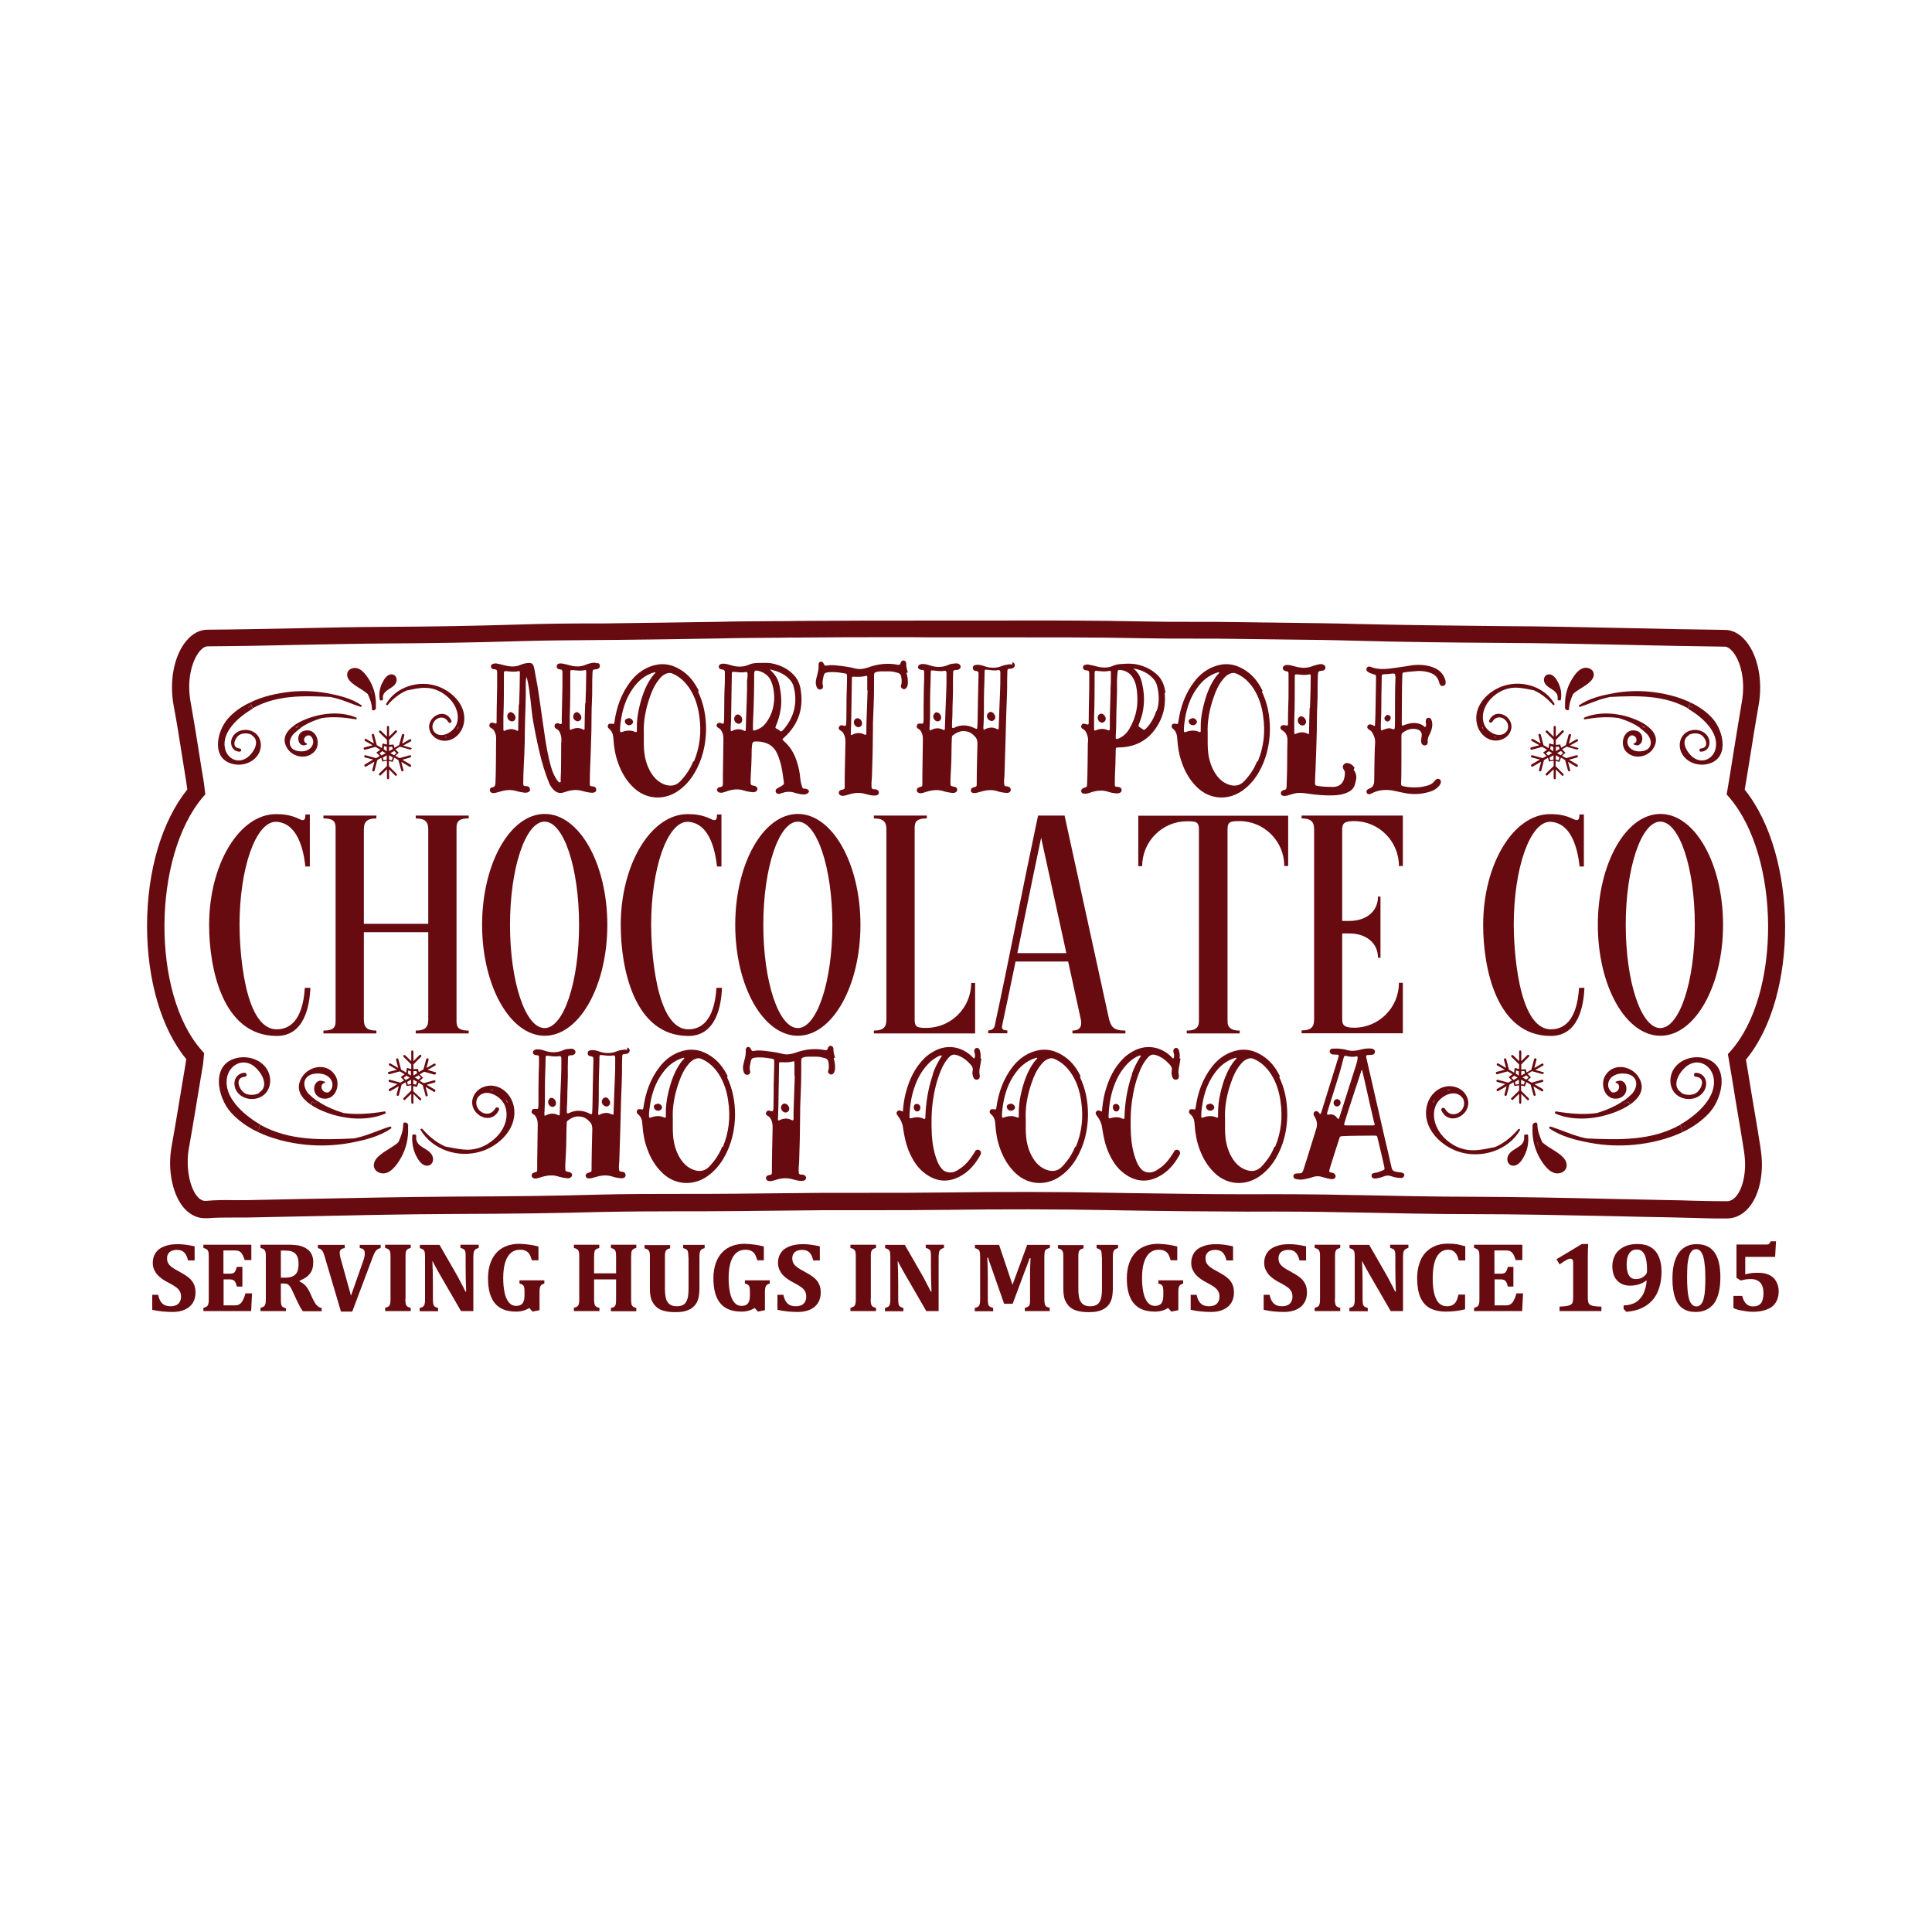 <?xml version="1.0" encoding="utf-8"?>
<!-- Generator: Adobe Illustrator 22.0.0, SVG Export Plug-In . SVG Version: 6.00 Build 0)  -->
<svg version="1.1" id="Layer_1" xmlns="http://www.w3.org/2000/svg" xmlns:xlink="http://www.w3.org/1999/xlink" x="0px" y="0px"
	 viewBox="0 0 1080 1080" style="enable-background:new 0 0 1080 1080;" xml:space="preserve">
<style type="text/css">
	.st0{fill:#680B10;}
</style>
<g>
	<g>
		<path class="st0" d="M334.3,370.6c0.7,0.4,1.2,1,1,1.9c-0.1,0.8-0.6,1.3-1.4,1.5c-0.2,0.1-0.4,0.1-0.6,0.1c-2,0.2-2,0.3-2.1,2.2
			c-0.3,5.2,0,10.5-0.3,15.7c-0.3,5.5-0.2,10.9-0.3,16.4c-0.2,6.8-0.4,13.6-0.7,20.5c-0.1,3-0.2,6.1-0.2,9.1c0,1.3,0.1,1.4,1.4,1.6
			c0.3,0,0.6,0,0.9,0.1c0.7,0.2,1.2,0.7,1.3,1.5s-0.2,1.4-0.9,1.7c-0.7,0.3-1.6,0.3-2.4,0.2c-1.5-0.2-2.9-0.5-4.3-0.9
			c-2.9-0.9-5.9-0.7-8.8,0.2c-0.5,0.2-1,0.3-1.6,0.5c-2.5,0.9-4.5,0.1-6.2-1.8c-0.8-0.9-1.6-2-2.1-3.3c-2.3-5.6-4-11.3-5.4-17.2
			c-1.5-6.4-2.8-12.9-3.9-19.4c-0.6-4.2-0.9-8.5-1.5-12.7c-0.4-3.4-0.9-6.7-1.8-10.1c-0.4,1.2-0.5,2.3-0.5,3.5
			c0.2,8.8-0.4,17.6-0.5,26.4c0,4.4-0.1,8.8-0.3,13.2c-0.2,5.4-0.6,10.7-0.6,16.1c0,1.7,0,1.7,1.7,1.9c0.3,0,0.6,0,0.9,0.1
			c0.6,0.2,1,0.7,1.2,1.5c0.1,0.7-0.2,1.3-0.8,1.6c-0.7,0.4-1.6,0.5-2.4,0.4c-1.4-0.2-2.7-0.4-4.1-0.8c-3.1-1-6.3-0.8-9.4,0.2
			c-0.7,0.2-1.5,0.4-2.2,0.6c-0.7,0.2-1.5,0.3-2.2,0.2c-0.7-0.2-1.3-0.7-1.4-1.6c0-0.7,0.4-1.4,1-1.5c2.3-0.2,2.1-1.8,2.2-3.5
			c0.3-7,0.2-14.2,0.3-21.3c0-1.8,0.3-3.6-0.4-5.4c-0.5-1.3-1-2.4-2.4-3c-0.9-0.5-1.2-1.4-0.8-2.1c0.3-0.8,1.2-1.2,2.2-0.8
			c0.3,0.1,0.6,0.2,0.9,0.3c0.2,0.1,0.4,0.2,0.6,0c0.3-0.4,0.2-0.9,0.2-1.5c0-8.6,0.4-17.2,0.3-25.8c0-0.4,0-0.8,0-1.3
			c-0.1-1.3-0.2-1.4-1.5-1.7c-0.2,0-0.4,0-0.6,0c-0.7-0.2-1.3-0.6-1.4-1.5c0-0.7,0.5-1.4,1.5-1.6c0.7-0.2,1.5-0.2,2.2,0
			c1.2,0.2,2.3,0.5,3.5,0.8c3.3,0.9,6.4,1.2,9.5-0.2c1.4-0.6,2.8-0.9,4.3-1c1.8-0.1,2.5,0.4,3,2.1c0.5,1.7,0.7,3.5,1,5.1
			c1.5,7.1,2.3,14.4,3.4,21.6c1.4,9.2,2.4,18.6,4.8,27.7c0.7,2.7,1.6,5.5,3.1,7.9c0.3,0.4,0.6,0.8,0.9,1.3c0.4,0.4,0.7,1.3,1.5,1
			c0.6-0.2,0.3-1,0.3-1.6c0.4-6.3,0.2-12.6,0.3-18.9c0-0.8,0-1.7,0.1-2.5c0.2-1.7-0.2-3.3-0.8-4.8c-0.4-0.8-0.9-1.6-1.9-2
			c-0.2-0.1-0.3-0.2-0.4-0.3c-0.7-0.5-0.9-1.3-0.6-2c0.3-0.7,1-1,1.9-0.9c0.6,0.1,1.3,0.8,1.8,0.3c0.5-0.5,0.2-1.4,0.2-2.1
			c0.1-8.4,0.5-16.8,0.4-25.2c0-0.5,0-1,0-1.6c0-0.9-0.3-1.5-1.3-1.5c-0.3,0-0.6-0.1-0.9-0.2c-0.6-0.2-1-0.7-1-1.5
			c0-0.6,0.3-1,0.8-1.4c0.7-0.3,1.5-0.3,2.2-0.2c1.2,0.2,2.3,0.5,3.5,0.8c3.4,1,6.7,1.3,10-0.2c1.2-0.5,2.4-0.8,3.7-1
			c0.7-0.1,1.5-0.1,2.2,0.3L334.3,370.6z M290.2,393.6c0.2-5.8,0.4-11.5,0.4-17.3c0-1.2-0.1-1.3-1.3-1c-2.1,0.4-4.1,0.1-6.1-0.1
			c-0.2,0-0.4,0-0.6,0c-0.6-0.1-0.9,0.2-0.9,0.8c0,0.3,0,0.6,0,0.9c0,8.2,0,16.4-0.3,23.9c0,2.6,0,4.7,0,6.8c0,0.9,0.2,1.2,0.9,0.8
			c2.2-1,4.4-1.2,6.6,0c0.5,0.3,0.8,0.1,0.8-0.5c0-0.5,0-1,0-1.6c0.1-4.1,0.1-8.2,0.3-12.3L290.2,393.6z M286.1,398.3
			c1,0.2,2.1,1.7,2.1,2.8c0,0.8-0.4,1.5-1,1.9c-0.7,0.4-1.5,0.3-2.2-0.1c-1.2-0.7-1.7-2.1-1.3-3.4c0.3-0.9,1.3-1.6,2.1-1.4
			L286.1,398.3z M327.3,393c0.2-5.8,0.4-11.5,0.4-17.3c0-1.2-0.1-1.3-1.3-1c-2.1,0.4-4.1,0.1-6.1-0.1c-0.2,0-0.4,0-0.6,0
			c-0.6-0.1-0.9,0.2-0.9,0.8c0,0.3,0,0.6,0,0.9c0,8.2,0,16.4-0.3,23.9c0,2.6,0,4.7,0,6.8c0,0.9,0.2,1.2,0.9,0.8c2.2-1,4.4-1.2,6.6,0
			c0.5,0.3,0.8,0.1,0.8-0.5c0-0.5,0-1,0-1.6c0.1-4.1,0.1-8.2,0.3-12.3L327.3,393z M325,401.1c0,0.8-0.4,1.5-1.2,1.9
			c-0.7,0.4-1.5,0.2-2.1-0.2c-1.2-0.7-1.6-2.1-1-3.4c0.3-0.8,1.2-1.4,2-1.3C323.8,398.4,325,399.9,325,401.1z"/>
		<path class="st0" d="M390.2,386.6c3.1,6.5,4.5,13.4,4.5,21.2c-0.1,8.4-2,16.9-6.7,24.7c-2.5,4.1-5.7,7.6-9.8,10.2
			c-7.7,4.8-17,4-23.7-2.1c-4.1-3.8-6.9-8.4-8.8-13.6c-1.7-4.5-2.5-9.1-2.8-13.9c-0.1-2.2-0.6-4.3-2.5-5.8c-0.6-0.5-0.9-1.2-0.5-2
			c0.3-0.7,0.9-0.9,2.1-0.7c1.3,0.2,1.3,0.2,1.5-1.2c1.2-8.3,3.9-15.9,9.1-22.6c2.8-3.6,6.3-6.4,10.6-8.1c5.9-2.3,11.5-1.8,16.9,1.5
			c4.8,2.8,8.1,7,10.5,12L390.2,386.6z M356,407.7c-0.1-4.2,0.4-8.4,1.4-12.5c1.4-5.9,3.3-11.5,6.8-16.5c0.6-0.9,1.5-1.8,2.2-2.6
			c-0.1-0.1-0.2-0.2-0.3-0.3c-0.2,0-0.4,0-0.6,0.1c-5,1.5-8.7,4.7-11.6,8.8c-3.6,5-5.6,10.7-6.6,16.7c-0.4,2.3-0.7,4.6-0.7,6.9
			c0,0.6,0.1,1.3,1,0.9c2.5-0.9,5-1.2,7.6,0c0.5,0.2,0.8,0,0.8-0.5c0-0.3,0-0.6,0-0.9L356,407.7z M351.4,401.4c1.2,0,2.4,1,2.5,2.1
			c0,0.9-1,1.9-2.2,1.9c-1.3,0-2.4-1-2.4-2.2c0-0.9,0.8-1.6,2.1-1.6V401.4z M387.9,425.7c3.4-8.2,4.3-16.7,3-25.4
			c-0.7-5.4-2.3-10.5-5.2-15.1c-2.5-3.9-5.7-7-10.1-8.8c-0.9-0.3-1.8-0.3-2.7,0c-1.9,0.6-3.3,1.8-4.4,3.3c-2.4,2.9-4,6.3-5.2,9.9
			c-2.5,6.9-3.7,14.2-3.4,20.1c0,4.7-0.1,8,0.3,11.2c0.5,4,1.7,7.8,3.8,11.2c1.8,2.9,4.2,5.2,7.4,6.4c3.3,1.2,6.3,0.9,8.9-1.8
			c3.1-3.3,5.6-6.9,7.2-11.1L387.9,425.7z"/>
		<path class="st0" d="M452.2,441.7c0.2,0.8-0.2,1.5-0.9,1.9c-1,0.6-2.2,0.6-3.4,0.4c-1.2-0.2-2.4-0.4-3.6-0.8
			c-2.4-0.9-4.8-0.7-7.2,0.1c-0.5,0.2-1,0.4-1.6,0.5c-0.9,0.1-1.7-0.4-1.9-1.3c-0.2-0.8,0.2-1.4,0.9-1.8c0.9-0.5,1.9-1,2.8-1.6
			c0.7-0.4,1-0.9,0.9-1.8c-0.6-4.1-1-8.2-2.3-12.1c-0.5-1.6-1-3.1-1.8-4.6c-2.4-4.8-7.2-6.3-12.1-6.1c-0.8,0-1.4,0.5-1.5,1.4
			c-0.1,1-0.3,2.1-0.3,3.1c0,5.5-0.3,10.9-0.6,16.4c0,0.4,0,0.8,0,1.3c0,2.2,0,2.2,2.2,2.6c0.9,0.2,1.6,0.8,1.6,1.7
			c0,0.8-0.5,1.4-1.3,1.7c-0.6,0.2-1.3,0.2-1.9,0.1c-1.5-0.2-2.9-0.4-4.3-0.9c-3.1-1-6.2-0.7-9.2,0.3c-0.8,0.3-1.7,0.6-2.5,0.8
			c-0.7,0.2-1.5,0.2-2.2,0c-0.6-0.2-1-0.6-1.2-1.3c-0.1-0.5,0.2-0.9,0.6-1.3c0.4-0.3,0.9-0.4,1.5-0.5c0.8-0.1,1.2-0.6,1.2-1.5
			c0-1.7,0-3.4,0-5c0.1-6.7,0.2-13.4,0.3-20.1c0-1.3-0.1-2.5-0.6-3.8c-0.5-1-1-2-2.2-2.6c-1-0.5-1.3-1.4-0.8-2.1
			c0.4-0.7,1.2-0.9,2.3-0.6c0.2,0.1,0.4,0.2,0.6,0.3c0.5,0.2,0.8,0,0.9-0.5c0.1-0.7,0.2-1.5,0.2-2.2c0-3.9,0.1-7.8,0.1-11.6
			c0-3.7,0.3-7.2,0.3-10.9c0-1.2,0-2.3,0-3.5c0-0.8-0.3-1.4-1.3-1.5c-1.6-0.2-2.1-0.7-2.1-1.6c0-1,0.9-1.7,2.5-1.7
			c1.3,0,2.5,0.3,3.8,0.7c3.6,1.2,7.1,1.4,10.7-0.2c1.6-0.7,3.4-0.9,5.1-0.9c2.6,0,5.2-0.3,7.9,0.3c4.6,1,8.7,2.9,12,6.5
			c1.8,1.9,2.9,4.1,3.5,6.6c2.3,11.2-0.6,20.8-9.2,28.5c-0.9,0.8-0.9,0.8,0,1.7c3.4,2.9,5.7,6.6,7.1,10.8c1.2,3.4,1.9,6.8,2.2,10.4
			c0.1,1.5,0.5,2.8,0.9,4.2c0.2,0.8,0.6,1.4,1.6,1.3c0.2,0,0.4,0,0.6,0c0.7,0.1,1.3,0.5,1.5,1.3V441.7z M417.9,377.1
			c0-1.3-0.2-1.6-1.4-1.4c-1.9,0.4-3.8,0-5.7-0.1c-1.7-0.1-1.7-0.1-1.7,1.6c-0.1,6-0.2,12-0.3,17.9c-0.1,3.7,0,7.3-0.3,11
			c-0.1,0.8-0.1,1.7,0.1,2.6c0.2,0,0.3,0,0.4,0c2.3-1.2,4.6-1.5,7-0.2c0.7,0.3,0.9,0.1,0.9-0.9c0.1-2.2,0.1-4.4,0.2-6.6
			c0.2-6.8,0.6-13.6,0.5-20.5C417.8,379.4,417.9,378.3,417.9,377.1z M411.4,399.7c0.9-0.6,2-0.3,2.9,0.8c0.4,0.5,0.6,1.2,0.6,1.9
			c0,0.8-0.3,1.6-1.2,2c-0.7,0.4-1.5,0.2-2.1-0.3c-0.3-0.2-0.6-0.5-0.8-0.8c-0.7-1.2-0.4-2.7,0.6-3.5L411.4,399.7z M427.4,405.1
			c3.7-4.4,5.4-9.7,5.4-15.4c-0.1-3-0.5-6-1.7-8.8c-1.3-3.1-3.7-4.9-6.8-5.8c-2.3-0.6-2.7-0.3-2.7,2c0,8.4-0.2,16.8-0.6,25.2
			c-0.1,1.7-0.1,3.4-0.1,5c0,1,0.2,1.3,1.3,0.9c2.1-0.6,4-1.7,5.4-3.4V405.1z M435.9,408.6c0.5,0.4,0.9,0.3,1.4-0.1
			c0.3-0.3,0.6-0.6,0.9-0.9c5.8-6.9,7.7-14.8,5.5-23.6c-0.4-1.8-1.4-3.3-2.7-4.6c-2.8-2.9-6.5-4.3-10.7-5.2c3.4,3.3,4.6,5.2,5.5,9.3
			c0.9,4.5,1.3,9,0.5,13.6c-0.5,2.9-1.3,5.8-2.5,8.5c-0.5,1.3-0.5,1.3,0.6,1.9c0.6,0.3,1.2,0.6,1.6,1V408.6z"/>
		<path class="st0" d="M506.7,376.2c0.6,1.8,0.9,3.7,0.8,5.6c0,0.8-0.2,1.7-0.6,2.4c-0.5,0.9-1.4,1.3-2.2,0.9
			c-0.8-0.3-1.4-1.2-1-2.1c0.6-1.6,0.3-3.1,0.1-4.7c-0.2-1.2-0.8-1.9-2-2.2c-1.5-0.4-2.9-0.8-4.5-0.8c-1.7,0-3.4,0-5,0
			c-0.6,0-1.3,0.1-1.8,0.2c-1.7,0.4-1.9,0.7-1.9,2.4c0,2.2,0,4.4,0,6.6c0,6.5-0.4,13-0.6,19.5c0,0.5,0,1,0,1.6
			c-0.1,7.4-0.1,14.9-0.4,22.3c-0.1,3-0.1,6.2-0.4,9.2c-0.1,0.9,0,1.9,0,2.8c0,0.8,0.4,1.3,1.3,1.3c0.5,0,1,0,1.6,0.2
			c0.7,0.3,1.2,0.8,1.2,1.6s-0.4,1.2-1,1.5c-0.5,0.2-1.2,0.2-1.8,0.2c-1.6,0-3-0.4-4.5-0.8c-3.1-1-6.3-0.8-9.4,0.2
			c-0.8,0.3-1.8,0.5-2.7,0.7c-0.4,0.1-0.9,0.1-1.4,0c-0.9-0.1-1.5-0.7-1.6-1.5c-0.1-0.7,0.3-1.4,1.2-1.7c0.2-0.1,0.4-0.1,0.6-0.1
			c1.5-0.4,1.5-0.4,1.5-2.1c0-3.3,0-6.5,0.1-9.8c0.1-4.9,0.2-9.9,0.3-14.8c0-1.3-0.1-2.5-0.6-3.8c-0.4-1-0.9-2-2.1-2.6
			c-1-0.5-1.3-1.3-0.9-2c0.3-0.8,1-1.2,2.1-0.9c0.2,0,0.4,0.1,0.6,0.2c0.8,0.3,1.2-0.1,1.3-0.8c0.1-0.6,0.1-1.3,0.1-1.9
			c0-2.6,0.1-5.2,0.1-7.9c-0.1-5.5,0.3-10.9,0.3-16.4c0-2.1,0-2.1-2-2.4c-3-0.5-6.1-0.9-9.2-0.4c-1,0.2-1.6,0.6-1.8,1.6
			c-0.4,1.9-1,3.7-0.5,5.7c0.3,1.2-0.3,2-1.3,2.2c-0.8,0.2-1.8-0.3-2.2-1.4c-0.4-1.2-0.6-2.3-0.4-3.5c0.2-1,0.4-2.1,0.7-3.1
			c0.5-1.8,0.9-3.6,0.8-5.5c-0.1-1.2,0.3-1.8,1-2s1.5,0.1,1.9,1.2c0.4,1,1,1.2,2,0.9c1.8-0.3,3.6-0.2,5.4,0
			c3.5,0.4,6.9,0.8,10.3,1.7c2.4,0.6,4.8,0.2,7.1-0.6c5.5-2,10.9-2.6,16.6-1.5c0.7,0.1,1.3,0,1.5-0.8c0-0.2,0.1-0.4,0.2-0.6
			c0.4-0.7,0.9-1.2,1.8-0.9c0.7,0.1,1,0.6,1.2,1.4c0,0.2,0,0.4,0,0.6c0,1.6,0.4,3,0.9,4.5L506.7,376.2z M484.8,386.1
			c0-2.9,0-5.1,0-7.3c0-1,0-1.2-1-0.9c-2,0.5-4,0.5-6.1,0.4c-1.5-0.1-1.5-0.1-1.5,1.5c-0.1,6.3-0.2,12.6-0.3,18.9
			c-0.1,3.7-0.1,7.3-0.3,11c-0.1,1.3,0.1,1.4,1.3,0.8c2-0.9,4-1,6.1,0c1.2,0.5,1.3,0.4,1.3-0.9c0-2.2,0-4.4,0.1-6.6
			c0.2-6,0.4-12,0.6-17.2L484.8,386.1z M481.9,404.3c0,1.3-0.9,2.2-2.1,2.2c-1.3,0-2.5-1.4-2.5-2.7c0-1.3,0.9-2.3,2-2.3
			C480.6,401.4,481.9,402.9,481.9,404.3z"/>
		<path class="st0" d="M565.8,370.1c1,0.3,1.6,1,1.5,1.9c-0.1,0.8-0.7,1.5-1.7,1.7c-0.3,0.1-0.6,0.1-0.9,0.1
			c-1.4,0.1-1.6,0.3-1.6,1.8c0,1.6-0.1,3.1-0.1,4.7c0.1,6.2-0.3,12.4-0.5,18.6c-0.2,5-0.2,10.1-0.4,15.1c-0.2,6.5-0.4,13-0.6,19.5
			c-0.1,1.5-0.3,2.9-0.2,4.4c0.1,1.3,0.2,1.5,1.4,1.7c0.3,0,0.6,0,0.9,0.1c0.7,0.2,1.3,0.7,1.4,1.6c0.1,0.8-0.3,1.4-0.9,1.7
			c-0.7,0.3-1.5,0.3-2.2,0.2c-1.5-0.2-2.9-0.4-4.3-0.9c-3-1-6.1-0.7-9.1,0.2c-0.7,0.2-1.5,0.4-2.2,0.6s-1.5,0.3-2.2,0.2
			c-0.7-0.1-1.3-0.5-1.4-1.3c-0.1-0.7,0.3-1.3,0.9-1.6c0.2-0.1,0.5-0.2,0.8-0.3c1.6-0.5,1.6-0.5,1.6-2.2c0-0.9,0-1.9,0-2.8
			c0.1-6.4,0.2-12.8,0.4-19.2c0-1.6-0.2-2.9-1.4-4.2c-1.4-1.5-2.9-2.6-5-2.9c-2.9-0.5-5.2,0.6-7.4,2.3c-0.5,0.4-0.5,0.9-0.5,1.5
			c-0.1,2.3-0.2,4.6-0.2,6.9c0,5.5-0.3,10.9-0.6,16.4c0,0.4,0,0.8,0,1.3c0,2.2,0,2.2,2.2,2.6c0.9,0.2,1.6,0.7,1.6,1.6
			c0,0.8-0.5,1.4-1.3,1.7c-0.6,0.2-1.3,0.2-1.9,0.1c-1.4-0.2-2.7-0.4-4.1-0.8c-3.4-1.2-6.6-0.8-9.9,0.2c-0.6,0.2-1.3,0.4-1.9,0.6
			c-0.7,0.2-1.5,0.3-2.2,0.1c-0.7-0.2-1.2-0.6-1.3-1.4c-0.1-0.6,0.2-1.2,0.7-1.5c0.3-0.2,0.6-0.3,0.9-0.4c1.5-0.4,1.5-0.4,1.5-2
			c0-1.3,0-2.5,0-3.8c0.1-6.9,0.2-13.8,0.3-20.8c0-1.3-0.1-2.4-0.6-3.6c-0.4-0.9-0.8-1.8-1.8-2.3c-0.8-0.4-1.3-1-0.9-2
			c0.2-0.8,0.9-1.2,2.2-1c1.2,0.1,1.3,0.1,1.4-1c0.1-0.6,0.1-1.3,0.1-1.9c0-4.8,0-9.7,0.1-14.5c0-3.5,0.3-6.9,0.2-10.4
			c0-0.4,0-0.8,0-1.3c0-0.5-0.3-0.8-0.8-0.9c-0.2,0-0.4,0-0.6,0c-1.4-0.2-2-0.7-2-1.6c0-0.9,0.8-1.6,2.1-1.7c1.4-0.1,2.7,0.2,4,0.6
			c3.7,1.3,7.3,1.5,11-0.2c1-0.5,2.2-0.6,3.4-0.7c0.5-0.1,1-0.1,1.6,0c1,0.2,1.7,0.9,1.7,1.8c0,0.9-0.7,1.6-1.9,1.8
			c-0.2,0-0.4,0-0.6,0c-1.5,0.1-1.7,0.3-1.7,1.8c0,1.7-0.1,3.4-0.1,5c0.2,6.2-0.3,12.3-0.3,18.5c0,1.9-0.3,3.8-0.2,5.7
			c0,0.4-0.2,0.9,0.2,1.4c0.4,0.2,0.7,0,1-0.1c3.8-1.9,7.6-1.6,11.3,0.2c0.3,0.1,0.5,0.2,0.7,0.3c0.6,0.3,0.9,0.1,0.9-0.5
			c0.1-1.5,0.2-2.9,0.2-4.4c0.1-3.9,0.1-7.8,0.2-11.6c0.1-4.4,0.2-8.8,0.3-13.2c0-0.4,0-0.8,0-1.3c0-0.6-0.3-1-1-1.2
			c-0.3,0-0.6,0-0.9-0.1c-0.7-0.2-1.3-0.7-1.3-1.6c0-0.8,0.4-1.4,1.2-1.6c0.9-0.3,1.9-0.2,2.8-0.1c1.8,0.3,3.5,1.2,5.2,1.4
			c2.4,0.3,4.7,0.2,7-0.8c1.2-0.5,2.4-0.7,3.7-0.9c0.7-0.1,1.5-0.1,2.2,0.1V370.1z M528.5,398c0.2-6.8,0.7-13.6,0.6-20.5
			c0-0.4,0-0.8,0-1.3c0-0.8-0.4-1.4-1.3-1.2c-2.1,0.4-4.1,0-6.1-0.2c-1.3-0.1-1.4-0.1-1.4,1.3c0,3.6-0.2,7.1-0.3,10.7
			c-0.2,6.3,0.1,12.6-0.3,18.9c-0.1,0.8-0.2,1.7,0.1,2.7c2.4-1.3,4.7-1.8,7.1-0.6c1.2,0.5,1.3,0.4,1.3-0.9c0.1-2.8,0.2-5.7,0.3-8.5
			L528.5,398z M522.5,398.6c0.9-0.7,2-0.5,3,0.7c0.4,0.5,0.6,1.2,0.6,1.9s-0.3,1.4-1,1.8c-0.7,0.4-1.5,0.3-2.1-0.1
			c-0.3-0.2-0.6-0.5-0.8-0.8c-0.8-1.2-0.6-2.6,0.4-3.5H522.5z M558.6,397.6c0.2-6.8,0.7-13.6,0.6-20.5c0-0.4,0-0.8,0-1.3
			c0-0.8-0.4-1.4-1.3-1.2c-2.1,0.4-4.1,0-6.1-0.2c-1.3-0.1-1.4-0.1-1.4,1.3c0,3.6-0.2,7.1-0.3,10.7c-0.2,6.3,0.1,12.6-0.3,18.9
			c-0.1,0.8-0.2,1.7,0.1,2.7c2.4-1.3,4.7-1.8,7.1-0.6c1.2,0.5,1.3,0.4,1.3-0.9c0.1-2.8,0.2-5.7,0.3-8.5L558.6,397.6z M555.5,399
			c0.9,0.9,1.2,2.2,0.5,3.1c-0.5,0.8-1.5,1.2-2.3,0.8c-1.2-0.3-2-1.5-2-2.6c0-0.9,0.6-1.9,1.5-2.2c0.9-0.4,1.6,0.1,2.2,0.6
			L555.5,399z"/>
		<path class="st0" d="M651,387c1,8.6-1.4,16.2-6.9,22.7c-4.2,4.8-9.7,7.4-16.1,8c-0.9,0.1-2,0.1-2.9,0.1c-1.3,0.1-1.4,0.2-1.4,1.5
			c0,1.5-0.1,2.9-0.1,4.4c0,4.8-0.5,9.7-0.4,14.5c0,1.5,0,1.5,1.6,1.7c0.3,0,0.6,0,0.9,0.1c0.7,0.2,1.2,0.7,1.3,1.5
			c0.1,0.7-0.3,1.4-1,1.7c-0.7,0.3-1.5,0.4-2.2,0.3c-1.3-0.2-2.5-0.3-3.7-0.7c-3.5-1.3-6.9-1-10.4,0.2c-1,0.4-2.1,0.7-3.3,0.7
			c-1.2,0-1.9-0.5-2-1.4c-0.1-0.8,0.4-1.5,1.6-1.9c1.6-0.5,1.6-0.5,1.7-2.1c0.3-7.1,0.3-14.3,0.4-21.4c0-0.8,0-1.7,0.1-2.5
			c0.1-1,0-2.1-0.3-3.1c-0.5-1.6-1-3-2.7-3.9c-0.7-0.3-1-1-0.7-1.9c0.3-0.8,1-1.2,2-0.9c0.3,0.1,0.6,0.2,0.9,0.3
			c0.3,0.1,0.6,0.2,0.9,0.1c0.4-0.4,0.3-0.9,0.3-1.5c0-8.6,0.4-17.2,0.3-25.8c0-0.4,0-0.8,0-1.3c-0.1-1.3-0.2-1.4-1.5-1.7
			c-0.2,0-0.4,0-0.6,0c-0.7-0.2-1.3-0.6-1.4-1.5c-0.1-0.7,0.4-1.4,1.4-1.6c0.7-0.2,1.5-0.2,2.2,0c1.2,0.2,2.3,0.5,3.5,0.8
			c3.3,0.9,6.5,1.2,9.7-0.2c2.5-1.2,5.2-1,8-1.2c2.9-0.1,5.8,0.3,8.5,1.3c2.7,0.9,5.2,2.3,7.4,4.2c3.6,2.9,4.9,6.8,5.5,11.2L651,387
			z M620.8,384.5c0.3-2.8,0.1-5.7,0.2-8.5c0-1-0.1-1.2-1.3-0.9c-1.9,0.4-3.8,0.2-5.7,0c-0.3,0-0.6,0-0.9-0.1c-0.8-0.2-1.2,0.2-1.2,1
			c0,0.2,0,0.4,0,0.6c0,8.2,0,16.4-0.3,24.1c0,2.4,0,4.5,0,6.6c0,1.2,0.2,1.3,1.3,0.8c2.1-0.8,4.1-0.9,6.2,0c1,0.4,1.2,0.3,1.3-0.8
			c0-0.3,0-0.6,0-0.9c-0.1-6.7,0.3-13.4,0.4-20.1c0-0.3,0-0.6,0-0.9V384.5z M617.2,399.8c0.9,0.9,1.2,2.2,0.6,3.1
			c-0.5,0.8-1.4,1.3-2.2,1c-1.2-0.3-2-1.5-2-2.7c0-0.9,0.4-1.7,1.3-2.1c0.9-0.4,1.6,0,2.2,0.5L617.2,399.8z M635.8,390.5
			c0-0.8,0-1.7-0.1-2.5c-0.2-3.1-0.7-6.3-2.4-9.1c-1.6-2.7-4.1-4.1-7.1-4.4c-1.2-0.1-1.4,0.2-1.5,1.5c-0.1,1.6-0.3,3.1-0.3,4.7
			c0.2,7.3-0.4,14.7-0.4,22c0,2.9-0.1,5.9-0.3,8.8c-0.1,1.8,0.2,1.9,1.9,1.2c2.6-1.2,4.5-3.1,5.9-5.6c2.9-5.1,4.5-10.7,4.3-16.7
			L635.8,390.5z M646.6,397.5c1.5-4.4,1.4-8.9,0.4-13.4c-0.4-1.9-1.2-3.6-2.5-4.9c-2.9-3.1-6.6-4.8-10.9-5.5
			c2.8,2.2,4.2,5.2,4.9,8.6c1.7,7.4,1.3,14.8-1.6,21.9c-0.7,1.8-0.7,1.8,0.8,2.7c0.3,0.2,0.6,0.4,0.9,0.6c1,0.7,1,0.7,2-0.2
			c2.8-2.8,4.6-6.3,5.9-10.1V397.5z"/>
		<path class="st0" d="M705.4,386.6c3.1,6.5,4.5,13.4,4.5,21.2c-0.1,8.4-2,16.9-6.7,24.7c-2.5,4.1-5.7,7.6-9.8,10.2
			c-7.7,4.8-17,4-23.7-2.1c-4.1-3.8-6.9-8.4-8.8-13.6c-1.7-4.5-2.5-9.1-2.8-13.9c-0.1-2.2-0.6-4.3-2.5-5.8c-0.6-0.5-0.9-1.2-0.5-2
			c0.3-0.7,0.9-0.9,2.1-0.7c1.3,0.2,1.3,0.2,1.5-1.2c1.2-8.3,3.9-15.9,9.1-22.6c2.8-3.6,6.3-6.4,10.6-8.1c5.9-2.3,11.5-1.8,16.9,1.5
			c4.8,2.8,8.1,7,10.5,12L705.4,386.6z M671.2,407.7c-0.1-4.2,0.4-8.4,1.4-12.5c1.4-5.9,3.3-11.5,6.8-16.5c0.6-0.9,1.5-1.8,2.2-2.6
			c-0.1-0.1-0.2-0.2-0.3-0.3c-0.2,0-0.4,0-0.6,0.1c-5,1.5-8.7,4.7-11.6,8.8c-3.6,5-5.6,10.7-6.6,16.7c-0.4,2.3-0.7,4.6-0.7,6.9
			c0,0.6,0.1,1.3,1,0.9c2.5-0.9,5-1.2,7.6,0c0.5,0.2,0.8,0,0.8-0.5c0-0.3,0-0.6,0-0.9L671.2,407.7z M666.6,401.4
			c1.2,0,2.4,1,2.5,2.1c0,0.9-1,1.9-2.2,1.9c-1.3,0-2.4-1-2.4-2.2c0-0.9,0.8-1.6,2.1-1.6V401.4z M703.1,425.7
			c3.4-8.2,4.3-16.7,3-25.4c-0.7-5.4-2.3-10.5-5.2-15.1c-2.5-3.9-5.7-7-10.1-8.8c-0.9-0.3-1.8-0.3-2.7,0c-1.9,0.6-3.3,1.8-4.4,3.3
			c-2.4,2.9-4,6.3-5.2,9.9c-2.5,6.9-3.7,14.2-3.4,20.1c0,4.7-0.1,8,0.3,11.2c0.5,4,1.7,7.8,3.8,11.2c1.8,2.9,4.2,5.2,7.4,6.4
			c3.3,1.2,6.3,0.9,8.9-1.8c3.1-3.3,5.6-6.9,7.2-11.1L703.1,425.7z"/>
		<path class="st0" d="M756.7,430.3c1.2,1.6,1.7,3.4,1.4,5.4c-0.2,0.8-0.4,1.7-0.6,2.5c-0.5,2-1.7,3.5-3.5,4.4
			c-2.6,1.4-5.5,1.9-8.4,2c-4.5,0.2-9-0.2-13.5-0.8c-2.7-0.4-5.5-0.9-8.2-0.3c-1.2,0.3-2.3,0.6-3.5,1c-0.9,0.3-1.9,0.5-2.9,0.4
			c-0.9-0.1-1.5-0.6-1.5-1.4c0-0.8,0.4-1.4,1.2-1.7c0.2-0.1,0.4-0.2,0.6-0.2c1-0.1,1.4-0.7,1.4-1.7c0.1-3.3,0.2-6.5,0.3-9.8
			c0.1-5.2,0-10.5,0.2-15.7c0.1-2.4-0.5-4.8-3-6.2c-0.9-0.5-1.2-1.4-0.7-2.1c0.4-0.7,1.2-0.9,2.2-0.7c1.8,0.4,1.8,0.4,1.8-1.4
			c-0.1-6.2,0.4-12.3,0.3-18.5c0-2.7,0-5.5,0-8.2c0-1.8,0-1.8-1.7-2.2c-1-0.2-1.6-0.8-1.5-1.7c0.1-0.9,0.7-1.4,1.6-1.6
			c1.5-0.3,2.8,0.1,4.2,0.5c1.9,0.5,3.8,1,5.8,1c1.6,0,3.1-0.2,4.6-0.8c1.4-0.5,2.7-0.9,4.2-1.2c0.8-0.1,1.7-0.1,2.4,0.3
			c0.7,0.4,1.2,1,1,1.9c-0.1,0.7-0.6,1.2-1.4,1.4c-0.1,0-0.2,0-0.3,0c-2.4,0.3-2.3,0.3-2.5,2.7c-0.3,5.4,0,10.7-0.3,16.1
			c-0.3,4.9-0.2,9.9-0.3,14.8c-0.2,7.1-0.4,14.3-0.7,21.4c-0.1,2.4-0.3,4.8-0.3,7.2c0,2,0,2,1.9,2.3c2.6,0.4,5.2,0.5,7.9,0.5
			c5.6,0.1,7-4.5,6.9-8.1c0-0.6-0.4-1.2-0.7-1.7c-0.5-0.8-0.7-1.7-0.1-2.5c0.6-0.9,1.6-1.3,2.6-1c1.6,0.3,2.7,1.3,3.6,2.5
			L756.7,430.3z M732.3,395.4c0.2-5.8,0.4-11.5,0.4-17.3c0-1.2-0.1-1.3-1.3-1c-2.1,0.4-4.1,0.1-6.1-0.1c-0.2,0-0.4,0-0.6,0
			c-0.6-0.1-0.9,0.2-0.9,0.8c0,0.3,0,0.6,0,0.9c0,8.2,0,16.4-0.3,23.9c0,2.6,0,4.7,0,6.8c0,0.9,0.2,1.2,0.9,0.8c2.2-1,4.4-1.2,6.6,0
			c0.5,0.3,0.8,0.1,0.8-0.5c0-0.5,0-1,0-1.6c0.1-4.1,0.1-8.2,0.3-12.3L732.3,395.4z M727.7,400.5c1.2,0.1,2.4,1.7,2.4,2.9
			c0,0.8-0.4,1.5-1,1.9c-0.7,0.4-1.5,0.3-2.2-0.1c-1.2-0.7-1.7-2.1-1.3-3.4c0.3-0.8,1.2-1.5,2-1.4H727.7z"/>
		<path class="st0" d="M807.9,380.2c0.2,0.5,0.3,1.2,0.2,1.8c-0.1,0.7-0.5,1.2-1.3,1.4c-0.7,0.2-1.3,0-1.7-0.5
			c-0.4-0.5-0.5-1.2-0.7-1.8c-0.7-2.4-2.3-4.1-4.7-4.9c-3.1-1.2-6.4-1.3-9.7-0.9c-1.6,0.1-3.1,0.3-4.7,0.5c-1.3,0.2-1.3,0.3-1.4,1.6
			c-0.3,8.6-0.2,17.2-0.3,25.8c0,0.4,0,0.8,0,1.3c0.1,1.3,0.2,1.4,1.4,0.8c2.4-0.9,4.9-1.5,7.6-0.9c1.5,0.3,2.8,0.9,4,2.1
			c0.7-0.6,0.6-1.4,0.5-2.1c0-0.4-0.1-0.8-0.1-1.3c0-0.9,0.4-1.6,1.2-1.8c0.7-0.2,1.5,0.1,1.9,0.9c0.6,1.5,0.7,2.9,0.4,4.5
			c-0.3,1.6-0.9,3-1.7,4.5c-0.5,1-0.8,2.1-0.7,3.4c0,0.2,0,0.4,0,0.6c-0.1,0.8-0.6,1.4-1.5,1.5c-0.8,0.1-1.4-0.3-1.8-0.9
			c-0.3-0.5-0.4-1-0.4-1.7c0-0.8,0.2-1.7,0.3-2.5c0.3-2-0.6-3.4-2.5-3.9c-3-0.8-5.7,0.1-8.1,1.9c-0.7,0.5-0.7,1.3-0.7,2
			c0,3.7,0,7.3,0,11c-0.1,5.1,0.1,10.3-0.2,15.3c-0.1,1,0.3,1.4,1.2,1.6c3.1,0.7,6.3,0.8,9.4,0.5c1.5-0.2,2.9-0.5,4.3-0.9
			c1.6-0.5,3-1.3,4-2.7c0.2-0.2,0.4-0.4,0.6-0.6c0.6-0.5,1.3-0.6,2-0.2c0.7,0.4,0.9,1.2,0.7,2c-0.2,0.7-0.6,1.3-1,1.8
			c-1.4,1.6-3,2.5-4.9,3.1c-5,1.6-10.2,1.8-15.3,0.6c-2.1-0.4-4.1-0.9-6.2-1.3c-3.9-0.5-7.7-0.2-11.2,1.7c-1.4,0.7-2.2,0.6-2.7-0.2
			c-0.5-0.8-0.2-1.9,1.2-2.4c2.3-0.9,2.9-2.4,2.9-4.7c0-2.7,0.1-5.5,0.1-8.2c0.1-4.3,0.1-8.6,0.4-12.9c0.1-2.2-0.7-4.1-1.8-5.9
			c-0.3-0.5-0.8-0.8-1.4-1.2c-1.2-0.8-1.5-1.6-0.9-2.4c0.5-0.8,1.4-0.9,2.7-0.3c0.3,0.2,0.6,0.5,1.3,0.5c0.1-2.6,0.3-5.1,0.3-7.7
			c0.1-4,0.1-8,0.2-12c0-2.4,0.1-4.8,0.1-7.2c0-1.6,0-1.6-1.7-2.1c-1-0.3-2.1-0.6-2.9-1.3c-0.8-0.5-1-1.4-0.6-2.1
			c0.4-0.7,1.2-1,2-0.7c4.6,1.9,9.3,1.3,14.1,0.6c3-0.4,6.1-0.9,9.1-1.4c4.2-0.5,8.3-0.3,12.3,1.3c3.5,1.4,5.6,3.9,6.6,7.4V380.2z
			 M779.9,377.9c0.1-1.2-0.1-1.4-1.4-1.4c-1.5,0.1-2.9,0.4-4.5,0.4c-1.4,0-1.6,0.2-1.6,1.6c0,2-0.1,4-0.1,6
			c-0.2,6.6,0,13.3-0.4,19.9c0,0.8,0,1.7,0,2.5c0,1.5,0.1,1.6,1.5,1c1.6-0.6,3.1-1.2,4.9-0.4c1,0.4,1.3,0.3,1.4-0.9
			c0.1-1.3,0.1-2.5,0.1-3.8c0.1-8.3-0.1-16.6,0.3-24.9L779.9,377.9z M775.9,399.7c0.8,0,1.5,0.6,1.5,1.6c0,1-0.8,2-1.8,2
			c-0.8,0-1.7-0.8-1.7-1.7c0-0.9,1-2,2-2V399.7z"/>
	</g>
	<g>
		<path class="st0" d="M173.5,552.1c-0.4,10.6-3.5,27-18.8,27c-30.5,0-37.8-38.2-37.8-62c0-34.2,17-62,37.4-62
			c3.9,0,8.2,0.4,12.9,2.7c3.2,1.6,3.5,0,3.5-2.5h2.5v29.1h-2.5c-1.4-13.1-5.9-24.2-15.9-25c-0.2,0-0.4,0-0.6,0
			c-11.2,0-20.3,25.8-20.3,57.7c0,11.2,2,58.3,20.8,58.3c6.6,0,14.5-4.1,15.7-23.2H173.5z"/>
		<path class="st0" d="M255.2,569.9c0,3.3-0.1,6.2,6.8,6.2v1.6h-29.6v-1.6c5.8,0,7-2.4,7-6.2v-48.8h-36v48.8c0,3.8,1.2,6.2,7,6.2
			v1.6h-29.6v-1.6c6.9,0,6.8-2.9,6.8-6.2V463.7c0-3.3,0.1-6.2-6.8-6.2v-1.6h29.6v1.6c-5.8,0-7,2.4-7,6.2v52.7h36v-52.7
			c0-3.8-1.2-6.2-7-6.2v-1.6h29.6v1.6c-6.9,0-6.8,2.9-6.8,6.2V569.9z"/>
		<path class="st0" d="M339.5,517c0,34.2-15.7,62-35,62s-35-27.8-35-62c0-34.3,15.7-62,35-62C323.8,455,339.5,482.8,339.5,517z
			 M323.7,517c0-31.9-8.6-57.7-19.3-57.7c-10.6,0-19.3,25.8-19.3,57.7c0,31.9,8.6,57.7,19.3,57.7C315.1,574.7,323.7,548.9,323.7,517
			z"/>
		<path class="st0" d="M403.6,552.1c-0.4,10.6-3.5,27-18.8,27c-30.5,0-37.8-38.2-37.8-62c0-34.2,17-62,37.4-62
			c3.9,0,8.2,0.4,12.9,2.7c3.2,1.6,3.5,0,3.5-2.5h2.5v29.1h-2.5c-1.4-13.1-5.9-24.2-15.9-25c-0.2,0-0.4,0-0.6,0
			c-11.2,0-20.3,25.8-20.3,57.7c0,11.2,2,58.3,20.8,58.3c6.6,0,14.5-4.1,15.7-23.2H403.6z"/>
		<path class="st0" d="M481,517c0,34.2-15.7,62-35,62c-19.4,0-35-27.8-35-62c0-34.3,15.7-62,35-62C465.3,455,481,482.8,481,517z
			 M465.3,517c0-31.9-8.6-57.7-19.3-57.7c-10.6,0-19.3,25.8-19.3,57.7c0,31.9,8.6,57.7,19.3,57.7C456.6,574.7,465.3,548.9,465.3,517
			z"/>
		<path class="st0" d="M542.9,549.5h2.2v28.2h-56.6v-1.6c5.8,0,7-2.4,7-6.2V463.7c0-3.8-1.2-6.2-7-6.2v-1.6h29.6v1.6
			c-6.9,0-6.8,2.9-6.8,6.2v106.3c0,4.2,1.4,4.6,6.7,4.6C531.7,574.5,542.9,563.3,542.9,549.5L542.9,549.5z"/>
		<path class="st0" d="M629.1,576.1v1.6h-29.6v-1.6c3.9,0,5.5-2,4.7-6.2l-7.1-32.4h-29.4c-2.5,12-4.9,23.9-7.5,35.8
			c-0.5,2.1,0.8,2.7,2.9,2.7v1.6h-10.7v-1.6l0.2,0l0.1,0h0c1.5-0.1,2.9-0.9,3.3-2.3l0.2-1l0,0l0,0h0c8.1-37.6,15.3-75.5,23.3-113.1
			l0.8-3.7h-0.3c0.4,0,12.8,0,15.1,0c8.3,38,16.6,76,24.9,114C621.2,573.8,622.2,576.1,629.1,576.1z M596.1,532.8l-14.1-64.5
			c-1,4.4-7.3,35.2-13.3,64.5H596.1z"/>
		<path class="st0" d="M720.1,455.9v28.2h-2.2V484c0-13.7-11.2-25-25-25c-5.2,0-6.7,0.4-6.7,4.6v106.3c0,1,0,2,0.2,2.8
			c0.6,2,2.3,3.3,6.1,3.4h0l0.2,0h0l0.3,0v1.6h-29.6v-1.6l0.3,0h0l0.2,0h0c3.8-0.1,5.5-1.3,6.1-3.4c0.2-0.9,0.2-1.8,0.2-2.8V463.7
			c0-4.2-1.4-4.6-6.7-4.6c-13.7,0-25,11.2-25,25v0.1h-2.2v-28.2h56.6H720.1z"/>
		<path class="st0" d="M784.2,484.1H782V484c0-13.7-11.2-25-25-25c-5.2,0-6.7,1.1-6.7,4.6v51.2h4.1c8.7,0,15.9-4.8,15.9-13.6v0h1.4
			v34.2h-1.4v0c0-8.7-7.2-13.6-15.9-13.6h-4.1v48.1c0,3.3,1.4,4.6,6.7,4.6c13.7,0,25-11.2,25-25v-0.1h2.2v28.2h-56.6v-1.6
			c5.8,0,7-2.4,7-6.2V463.7c0-3.8-1.2-6.2-7-6.2v-1.6h56.6V484.1z"/>
		<path class="st0" d="M885.7,552.1c-0.4,10.6-3.5,27-18.8,27c-30.5,0-37.8-38.2-37.8-62c0-34.2,17-62,37.4-62
			c3.9,0,8.2,0.4,12.9,2.7c3.2,1.6,3.5,0,3.5-2.5h2.5v29.1H883c-1.4-13.1-5.9-24.2-15.9-25c-0.2,0-0.4,0-0.6,0
			c-11.2,0-20.3,25.8-20.3,57.7c0,11.2,2,58.3,20.8,58.3c6.6,0,14.5-4.1,15.7-23.2H885.7z"/>
		<path class="st0" d="M963.2,517c0,34.2-15.7,62-35,62c-19.4,0-35-27.8-35-62c0-34.3,15.7-62,35-62
			C947.5,455,963.2,482.8,963.2,517z M947.4,517c0-31.9-8.6-57.7-19.3-57.7c-10.6,0-19.3,25.8-19.3,57.7c0,31.9,8.6,57.7,19.3,57.7
			C938.8,574.7,947.4,548.9,947.4,517z"/>
	</g>
	<g>
		<path class="st0" d="M350.5,585.5c1,0.3,1.6,1,1.5,1.9c-0.1,0.8-0.7,1.5-1.7,1.7c-0.3,0.1-0.6,0.1-0.9,0.1
			c-1.4,0.1-1.6,0.3-1.6,1.8c0,1.6-0.1,3.1-0.1,4.7c0.1,6.2-0.3,12.4-0.5,18.6c-0.2,5-0.2,10.1-0.4,15.1c-0.2,6.5-0.4,13-0.6,19.5
			c-0.1,1.5-0.3,2.9-0.2,4.4c0.1,1.3,0.2,1.5,1.4,1.7c0.3,0,0.6,0,0.9,0.1c0.7,0.2,1.3,0.7,1.4,1.6c0.1,0.8-0.3,1.4-0.9,1.7
			c-0.7,0.3-1.5,0.3-2.2,0.2c-1.5-0.2-2.9-0.4-4.3-0.9c-3-1-6.1-0.7-9.1,0.2c-0.7,0.2-1.5,0.4-2.2,0.6s-1.5,0.3-2.2,0.2
			c-0.7-0.1-1.3-0.5-1.4-1.3c-0.1-0.7,0.3-1.3,0.9-1.6c0.2-0.1,0.5-0.2,0.8-0.3c1.6-0.5,1.6-0.5,1.6-2.2c0-0.9,0-1.9,0-2.8
			c0.1-6.4,0.2-12.8,0.4-19.2c0-1.6-0.2-2.9-1.4-4.2c-1.4-1.5-2.9-2.6-5-2.9c-2.9-0.5-5.2,0.6-7.4,2.3c-0.5,0.4-0.5,0.9-0.5,1.5
			c-0.1,2.3-0.2,4.6-0.2,6.9c0,5.5-0.3,10.9-0.6,16.4c0,0.4,0,0.8,0,1.3c0,2.2,0,2.2,2.2,2.6c0.9,0.2,1.6,0.7,1.6,1.6
			c0,0.8-0.5,1.4-1.3,1.7c-0.6,0.2-1.3,0.2-1.9,0.1c-1.4-0.2-2.7-0.4-4.1-0.8c-3.4-1.2-6.6-0.8-9.9,0.2c-0.6,0.2-1.3,0.4-1.9,0.6
			c-0.7,0.2-1.5,0.3-2.2,0.1c-0.7-0.2-1.2-0.6-1.3-1.4c-0.1-0.6,0.2-1.2,0.7-1.5c0.3-0.2,0.6-0.3,0.9-0.4c1.5-0.4,1.5-0.4,1.5-2
			c0-1.3,0-2.5,0-3.8c0.1-6.9,0.2-13.8,0.3-20.8c0-1.3-0.1-2.4-0.6-3.6c-0.4-0.9-0.8-1.8-1.8-2.3c-0.8-0.4-1.3-1-0.9-2
			c0.2-0.8,0.9-1.2,2.2-1c1.2,0.1,1.3,0.1,1.4-1c0.1-0.6,0.1-1.3,0.1-1.9c0-4.8,0-9.7,0.1-14.5c0-3.5,0.3-6.9,0.2-10.4
			c0-0.4,0-0.8,0-1.3c0-0.5-0.3-0.8-0.8-0.9c-0.2,0-0.4,0-0.6,0c-1.4-0.2-2-0.7-2-1.6c0-0.9,0.8-1.6,2.1-1.7c1.4-0.1,2.7,0.2,4,0.6
			c3.7,1.3,7.3,1.5,11-0.2c1-0.5,2.2-0.6,3.4-0.7c0.5-0.1,1-0.1,1.6,0c1,0.2,1.7,0.9,1.7,1.8c0,0.9-0.7,1.6-1.9,1.8
			c-0.2,0-0.4,0-0.6,0c-1.5,0.1-1.7,0.3-1.7,1.8c0,1.7-0.1,3.4-0.1,5c0.2,6.2-0.3,12.3-0.3,18.5c0,1.9-0.3,3.8-0.2,5.7
			c0,0.4-0.2,0.9,0.2,1.4c0.4,0.2,0.7,0,1-0.1c3.8-1.9,7.6-1.6,11.3,0.2c0.3,0.1,0.5,0.2,0.7,0.3c0.6,0.3,0.9,0.1,0.9-0.5
			c0.1-1.5,0.2-2.9,0.2-4.4c0.1-3.9,0.1-7.8,0.2-11.6c0.1-4.4,0.2-8.8,0.3-13.2c0-0.4,0-0.8,0-1.3c0-0.6-0.3-1-1-1.2
			c-0.3,0-0.6,0-0.9-0.1c-0.7-0.2-1.3-0.7-1.3-1.6c0-0.8,0.4-1.4,1.2-1.6c0.9-0.3,1.9-0.2,2.8-0.1c1.8,0.3,3.5,1.2,5.2,1.4
			c2.4,0.3,4.7,0.2,7-0.8c1.2-0.5,2.4-0.7,3.7-0.9c0.7-0.1,1.5-0.1,2.2,0.1V585.5z M313.2,613.4c0.2-6.8,0.7-13.6,0.6-20.5
			c0-0.4,0-0.8,0-1.3c0-0.8-0.4-1.4-1.3-1.2c-2.1,0.4-4.1,0-6.1-0.2c-1.3-0.1-1.4-0.1-1.4,1.3c0,3.6-0.2,7.1-0.3,10.7
			c-0.2,6.3,0.1,12.6-0.3,18.9c-0.1,0.8-0.2,1.7,0.1,2.7c2.4-1.3,4.7-1.8,7.1-0.6c1.2,0.5,1.3,0.4,1.3-0.9c0.1-2.8,0.2-5.7,0.3-8.5
			L313.2,613.4z M307.2,614.1c0.9-0.7,2-0.5,3,0.7c0.4,0.5,0.6,1.2,0.6,1.9c0,0.7-0.3,1.4-1,1.8c-0.7,0.4-1.5,0.3-2.1-0.1
			c-0.3-0.2-0.6-0.5-0.8-0.8c-0.8-1.2-0.6-2.6,0.4-3.5H307.2z M343.3,613c0.2-6.8,0.7-13.6,0.6-20.5c0-0.4,0-0.8,0-1.3
			c0-0.8-0.4-1.4-1.3-1.2c-2.1,0.4-4.1,0-6.1-0.2c-1.3-0.1-1.4-0.1-1.4,1.3c0,3.6-0.2,7.1-0.3,10.7c-0.2,6.3,0.1,12.6-0.3,18.9
			c-0.1,0.8-0.2,1.7,0.1,2.7c2.4-1.3,4.7-1.8,7.1-0.6c1.2,0.5,1.3,0.4,1.3-0.9c0.1-2.8,0.2-5.7,0.3-8.5L343.3,613z M340.2,614.5
			c0.9,0.9,1.2,2.2,0.5,3.1c-0.5,0.8-1.5,1.2-2.3,0.8c-1.2-0.3-2-1.5-2-2.6c0-0.9,0.6-1.9,1.5-2.2c0.9-0.4,1.6,0.1,2.2,0.6
			L340.2,614.5z"/>
		<path class="st0" d="M406.4,602.1c3.1,6.5,4.5,13.4,4.5,21.2c-0.1,8.4-2,16.9-6.7,24.7c-2.5,4.1-5.7,7.6-9.8,10.2
			c-7.7,4.8-17,4-23.7-2.1c-4.1-3.8-6.9-8.4-8.8-13.6c-1.7-4.5-2.5-9.1-2.8-13.9c-0.1-2.2-0.6-4.3-2.5-5.8c-0.6-0.5-0.9-1.2-0.5-2
			c0.3-0.7,0.9-0.9,2.1-0.7c1.3,0.2,1.3,0.2,1.5-1.2c1.2-8.3,3.9-15.9,9.1-22.6c2.8-3.6,6.3-6.4,10.6-8.1c5.9-2.3,11.5-1.8,16.9,1.5
			c4.8,2.8,8.1,7,10.5,12L406.4,602.1z M372.2,623.2c-0.1-4.2,0.4-8.4,1.4-12.5c1.4-5.9,3.3-11.5,6.8-16.5c0.6-0.9,1.5-1.8,2.2-2.6
			c-0.1-0.1-0.2-0.2-0.3-0.3c-0.2,0-0.4,0-0.6,0.1c-5,1.5-8.7,4.7-11.6,8.8c-3.6,5-5.6,10.7-6.6,16.7c-0.4,2.3-0.7,4.6-0.7,6.9
			c0,0.6,0.1,1.3,1,0.9c2.5-0.9,5-1.2,7.6,0c0.5,0.2,0.8,0,0.8-0.5c0-0.3,0-0.6,0-0.9L372.2,623.2z M367.6,616.9
			c1.2,0,2.4,1,2.5,2.1c0,0.9-1,1.9-2.2,1.9c-1.3,0-2.4-1-2.4-2.2c0-0.9,0.8-1.6,2.1-1.6V616.9z M404.1,641.1
			c3.4-8.2,4.3-16.7,3-25.4c-0.7-5.4-2.3-10.5-5.2-15.1c-2.5-3.9-5.7-7-10.1-8.8c-0.9-0.3-1.8-0.3-2.7,0c-1.9,0.6-3.3,1.8-4.4,3.3
			c-2.4,2.9-4,6.3-5.2,9.9c-2.5,6.9-3.7,14.2-3.4,20.1c0,4.7-0.1,8,0.3,11.2c0.5,4,1.7,7.8,3.8,11.2c1.8,2.9,4.2,5.2,7.4,6.4
			c3.3,1.2,6.3,0.9,8.9-1.8c3.1-3.3,5.6-6.9,7.2-11.1L404.1,641.1z"/>
		<path class="st0" d="M466,591.6c0.6,1.8,0.9,3.7,0.8,5.6c0,0.8-0.2,1.7-0.6,2.4c-0.5,0.9-1.4,1.3-2.2,0.9c-0.8-0.3-1.4-1.2-1-2.1
			c0.6-1.6,0.3-3.1,0.1-4.7c-0.2-1.2-0.8-1.9-2-2.2c-1.5-0.4-2.9-0.8-4.5-0.8c-1.7,0-3.4,0-5,0c-0.6,0-1.3,0.1-1.8,0.2
			c-1.7,0.4-1.9,0.7-1.9,2.4c0,2.2,0,4.4,0,6.6c0,6.5-0.4,13-0.6,19.5c0,0.5,0,1,0,1.6c-0.1,7.4-0.1,14.9-0.4,22.3
			c-0.1,3-0.1,6.2-0.4,9.2c-0.1,0.9,0,1.9,0,2.8c0,0.8,0.4,1.3,1.3,1.3c0.5,0,1,0,1.6,0.2c0.7,0.3,1.2,0.8,1.2,1.6
			c0,0.7-0.4,1.2-1,1.5c-0.5,0.2-1.2,0.2-1.8,0.2c-1.6,0-3-0.4-4.5-0.8c-3.1-1-6.3-0.8-9.4,0.2c-0.8,0.3-1.8,0.5-2.7,0.7
			c-0.4,0.1-0.9,0.1-1.4,0c-0.9-0.1-1.5-0.7-1.6-1.5c-0.1-0.7,0.3-1.4,1.2-1.7c0.2-0.1,0.4-0.1,0.6-0.1c1.5-0.4,1.5-0.4,1.5-2.1
			c0-3.3,0-6.5,0.1-9.8c0.1-4.9,0.2-9.9,0.3-14.8c0-1.3-0.1-2.5-0.6-3.8c-0.4-1-0.9-2-2.1-2.6c-1-0.5-1.3-1.3-0.9-2
			c0.3-0.8,1-1.2,2.1-0.9c0.2,0,0.4,0.1,0.6,0.2c0.8,0.3,1.2-0.1,1.3-0.8c0.1-0.6,0.1-1.3,0.1-1.9c0-2.6,0.1-5.2,0.1-7.9
			c-0.1-5.5,0.3-10.9,0.3-16.4c0-2.1,0-2.1-2-2.4c-3-0.5-6.1-0.9-9.2-0.4c-1,0.2-1.6,0.6-1.8,1.6c-0.4,1.9-1,3.7-0.5,5.7
			c0.3,1.2-0.3,2-1.3,2.2c-0.8,0.2-1.8-0.3-2.2-1.4c-0.4-1.2-0.6-2.3-0.4-3.5c0.2-1,0.4-2.1,0.7-3.1c0.5-1.8,0.9-3.6,0.8-5.5
			c-0.1-1.2,0.3-1.8,1-2c0.7-0.2,1.5,0.1,1.9,1.2s1,1.2,2,0.9c1.8-0.3,3.6-0.2,5.4,0c3.5,0.4,6.9,0.8,10.3,1.7
			c2.4,0.6,4.8,0.2,7.1-0.6c5.5-2,10.9-2.6,16.6-1.5c0.7,0.1,1.3,0,1.5-0.8c0-0.2,0.1-0.4,0.2-0.6c0.4-0.7,0.9-1.2,1.8-0.9
			c0.7,0.1,1,0.6,1.2,1.4c0,0.2,0,0.4,0,0.6c0,1.6,0.4,3,0.9,4.5L466,591.6z M444.1,601.6c0-2.9,0-5.1,0-7.3c0-1,0-1.2-1-0.9
			c-2,0.5-4,0.5-6.1,0.4c-1.5-0.1-1.5-0.1-1.5,1.5c-0.1,6.3-0.2,12.6-0.3,18.9c-0.1,3.7-0.1,7.3-0.3,11c-0.1,1.3,0.1,1.4,1.3,0.8
			c2-0.9,4-1,6.1,0c1.2,0.5,1.3,0.4,1.3-0.9c0-2.2,0-4.4,0.1-6.6c0.2-6,0.4-12,0.6-17.2L444.1,601.6z M441.2,619.7
			c0,1.3-0.9,2.2-2.1,2.2c-1.3,0-2.5-1.4-2.5-2.7c0-1.3,0.9-2.3,2-2.3C439.9,616.9,441.2,618.4,441.2,619.7z"/>
		<path class="st0" d="M548.6,591.8c-0.2,1.3-0.4,2.4-0.6,3.6c-0.4,1.9-0.8,3.8-0.3,5.7c0,0.2,0,0.4,0,0.6c0,0.9-0.4,1.6-1.3,1.8
			c-0.8,0.2-1.7-0.1-2.1-0.9c-0.6-1.3-0.9-2.6-0.6-4c0.3-1.5-0.2-2.5-1.2-3.6c-2.1-2.3-4.5-4.2-7.6-5.2c-1.6-0.5-2.8-0.3-4,0.8
			c-2.2,2.2-3.7,4.8-4.9,7.7c-2.3,5.5-3.7,11.2-4.5,17.1c-0.9,6.3-0.9,12.6-0.6,18.9c0.3,5.1,1.2,10.2,3.1,14.9
			c0.7,1.8,1.7,3.4,3,4.7c0.8,0.8,1.9,1.2,3,1.4c2.6,0.5,4.6-0.6,6.6-2c3.4-2.2,5.8-5.4,7.9-8.7c0.3-0.4,0.5-0.9,0.8-1.4
			c0.6-0.6,1.6-0.7,2.3-0.2c0.7,0.5,0.9,1.3,0.7,2.1c-0.1,0.2-0.2,0.4-0.3,0.6c-2.8,5.1-6.5,9.5-11.9,12.2
			c-6.8,3.4-13.2,2.5-19.2-2.1c-3.9-2.9-6.4-6.9-8.4-11.3c-2-4.5-3-9.2-3.7-14.1c-0.3-2.4-1.3-4.6-2.8-6.5c-0.1-0.2-0.3-0.4-0.4-0.6
			c-0.5-0.6-0.6-1.3-0.1-1.9c0.4-0.6,1-0.8,1.7-0.6c0.4,0.1,0.8,0.3,1.5,0.6c0.3-3.9,0.8-7.6,1.8-11.1c1.9-7,4.9-13.4,10.2-18.7
			c1.6-1.6,3.5-2.9,5.5-4c6.9-3.8,14.7-2.8,20.6,2.5c0.5,0.5,1,1,1.7,1.7c0.6-0.7,0.6-1.6,0.5-2.4c-0.1-0.5-0.3-1-0.4-1.6
			c-0.1-0.9,0.3-1.6,1-1.9c0.7-0.3,1.5,0,1.9,0.7c0.2,0.3,0.3,0.7,0.4,1.2c0.3,1.3,0.4,2.5,0.2,3.8L548.6,591.8z M521.4,600.4
			c1.3-3.6,2.9-6.9,5.2-10.3c-0.8-0.2-1.4,0.1-1.9,0.3c-2.3,1.2-4.3,2.6-6,4.5c-3.4,3.6-5.7,7.8-7.3,12.3c-2,5.5-2.8,11.1-3,16.9
			c0,1,0.2,1.3,1.3,0.9c2.2-0.6,4.3-0.7,6.4,0.3c0.9,0.4,1.2,0.2,1.2-0.8c0-2.1,0.2-4.2,0.4-6.3c0.6-6.1,1.9-12.1,3.9-17.9
			L521.4,600.4z M514.5,619.1c0,1.3-0.7,2.2-1.8,2.2c-1,0-1.9-1-1.9-2.3c0-1.2,0.6-1.9,1.7-1.9C513.6,617.1,514.5,617.9,514.5,619.1
			z"/>
		<path class="st0" d="M603.7,602.1c3.1,6.5,4.5,13.4,4.5,21.2c-0.1,8.4-2,16.9-6.7,24.7c-2.5,4.1-5.7,7.6-9.8,10.2
			c-7.7,4.8-17,4-23.7-2.1c-4.1-3.8-6.9-8.4-8.8-13.6c-1.7-4.5-2.5-9.1-2.8-13.9c-0.1-2.2-0.6-4.3-2.5-5.8c-0.6-0.5-0.9-1.2-0.5-2
			c0.3-0.7,0.9-0.9,2.1-0.7c1.3,0.2,1.3,0.2,1.5-1.2c1.2-8.3,3.9-15.9,9.1-22.6c2.8-3.6,6.3-6.4,10.6-8.1c5.9-2.3,11.5-1.8,16.9,1.5
			c4.8,2.8,8.1,7,10.5,12L603.7,602.1z M569.5,623.2c-0.1-4.2,0.4-8.4,1.4-12.5c1.4-5.9,3.3-11.5,6.8-16.5c0.6-0.9,1.5-1.8,2.2-2.6
			c-0.1-0.1-0.2-0.2-0.3-0.3c-0.2,0-0.4,0-0.6,0.1c-5,1.5-8.7,4.7-11.6,8.8c-3.6,5-5.6,10.7-6.6,16.7c-0.4,2.3-0.7,4.6-0.7,6.9
			c0,0.6,0.1,1.3,1,0.9c2.5-0.9,5-1.2,7.6,0c0.5,0.2,0.8,0,0.8-0.5c0-0.3,0-0.6,0-0.9L569.5,623.2z M564.9,616.9
			c1.2,0,2.4,1,2.5,2.1c0,0.9-1,1.9-2.2,1.9c-1.3,0-2.4-1-2.4-2.2c0-0.9,0.8-1.6,2.1-1.6V616.9z M601.4,641.1
			c3.4-8.2,4.3-16.7,3-25.4c-0.7-5.4-2.3-10.5-5.2-15.1c-2.5-3.9-5.7-7-10.1-8.8c-0.9-0.3-1.8-0.3-2.7,0c-1.9,0.6-3.3,1.8-4.4,3.3
			c-2.4,2.9-4,6.3-5.2,9.9c-2.5,6.9-3.7,14.2-3.4,20.1c0,4.7-0.1,8,0.3,11.2c0.5,4,1.7,7.8,3.8,11.2c1.8,2.9,4.2,5.2,7.4,6.4
			c3.3,1.2,6.3,0.9,8.9-1.8c3.1-3.3,5.6-6.9,7.2-11.1L601.4,641.1z"/>
		<path class="st0" d="M659.9,591.8c-0.2,1.3-0.4,2.4-0.6,3.6c-0.4,1.9-0.8,3.8-0.3,5.7c0,0.2,0,0.4,0,0.6c0,0.9-0.4,1.6-1.3,1.8
			c-0.8,0.2-1.7-0.1-2.1-0.9c-0.6-1.3-0.9-2.6-0.6-4c0.3-1.5-0.2-2.5-1.2-3.6c-2.1-2.3-4.5-4.2-7.6-5.2c-1.6-0.5-2.8-0.3-4,0.8
			c-2.2,2.2-3.7,4.8-4.9,7.7c-2.3,5.5-3.7,11.2-4.5,17.1c-0.9,6.3-0.9,12.6-0.6,18.9c0.3,5.1,1.2,10.2,3.1,14.9
			c0.7,1.8,1.7,3.4,3,4.7c0.8,0.8,1.9,1.2,3,1.4c2.6,0.5,4.6-0.6,6.6-2c3.4-2.2,5.8-5.4,7.9-8.7c0.3-0.4,0.5-0.9,0.8-1.4
			c0.6-0.6,1.6-0.7,2.3-0.2c0.7,0.5,0.9,1.3,0.7,2.1c-0.1,0.2-0.2,0.4-0.3,0.6c-2.8,5.1-6.5,9.5-11.9,12.2
			c-6.8,3.4-13.2,2.5-19.2-2.1c-3.9-2.9-6.4-6.9-8.4-11.3c-2-4.5-3-9.2-3.7-14.1c-0.3-2.4-1.3-4.6-2.8-6.5c-0.1-0.2-0.3-0.4-0.4-0.6
			c-0.5-0.6-0.6-1.3-0.1-1.9c0.4-0.6,1-0.8,1.7-0.6c0.4,0.1,0.8,0.3,1.5,0.6c0.3-3.9,0.8-7.6,1.8-11.1c1.9-7,4.9-13.4,10.2-18.7
			c1.6-1.6,3.5-2.9,5.5-4c6.9-3.8,14.7-2.8,20.6,2.5c0.5,0.5,1,1,1.7,1.7c0.6-0.7,0.6-1.6,0.5-2.4c-0.1-0.5-0.3-1-0.4-1.6
			c-0.1-0.9,0.3-1.6,1-1.9c0.7-0.3,1.5,0,1.9,0.7c0.2,0.3,0.3,0.7,0.4,1.2c0.3,1.3,0.4,2.5,0.2,3.8L659.9,591.8z M632.7,600.4
			c1.3-3.6,2.9-6.9,5.2-10.3c-0.8-0.2-1.4,0.1-1.9,0.3c-2.3,1.2-4.3,2.6-6,4.5c-3.4,3.6-5.7,7.8-7.3,12.3c-2,5.5-2.8,11.1-3,16.9
			c0,1,0.2,1.3,1.3,0.9c2.2-0.6,4.3-0.7,6.4,0.3c0.9,0.4,1.2,0.2,1.2-0.8c0-2.1,0.2-4.2,0.4-6.3c0.6-6.1,1.9-12.1,3.9-17.9
			L632.7,600.4z M625.8,619.1c0,1.3-0.7,2.2-1.8,2.2c-1,0-1.9-1-1.9-2.3c0-1.2,0.6-1.9,1.7-1.9C624.9,617.1,625.8,617.9,625.8,619.1
			z"/>
		<path class="st0" d="M715.1,602.1c3.1,6.5,4.5,13.4,4.5,21.2c-0.1,8.4-2,16.9-6.7,24.7c-2.5,4.1-5.7,7.6-9.8,10.2
			c-7.7,4.8-17,4-23.7-2.1c-4.1-3.8-6.9-8.4-8.8-13.6c-1.7-4.5-2.5-9.1-2.8-13.9c-0.1-2.2-0.6-4.3-2.5-5.8c-0.6-0.5-0.9-1.2-0.5-2
			c0.3-0.7,0.9-0.9,2.1-0.7c1.3,0.2,1.3,0.2,1.5-1.2c1.2-8.3,3.9-15.9,9.1-22.6c2.8-3.6,6.3-6.4,10.6-8.1c5.9-2.3,11.5-1.8,16.9,1.5
			c4.8,2.8,8.1,7,10.5,12L715.1,602.1z M680.9,623.2c-0.1-4.2,0.4-8.4,1.4-12.5c1.4-5.9,3.3-11.5,6.8-16.5c0.6-0.9,1.5-1.8,2.2-2.6
			c-0.1-0.1-0.2-0.2-0.3-0.3c-0.2,0-0.4,0-0.6,0.1c-5,1.5-8.7,4.7-11.6,8.8c-3.6,5-5.6,10.7-6.6,16.7c-0.4,2.3-0.7,4.6-0.7,6.9
			c0,0.6,0.1,1.3,1,0.9c2.5-0.9,5-1.2,7.6,0c0.5,0.2,0.8,0,0.8-0.5c0-0.3,0-0.6,0-0.9L680.9,623.2z M676.3,616.9
			c1.2,0,2.4,1,2.5,2.1c0,0.9-1,1.9-2.2,1.9c-1.3,0-2.4-1-2.4-2.2c0-0.9,0.8-1.6,2.1-1.6V616.9z M712.8,641.1
			c3.4-8.2,4.3-16.7,3-25.4c-0.7-5.4-2.3-10.5-5.2-15.1c-2.5-3.9-5.7-7-10.1-8.8c-0.9-0.3-1.8-0.3-2.7,0c-1.9,0.6-3.3,1.8-4.4,3.3
			c-2.4,2.9-4,6.3-5.2,9.9c-2.5,6.9-3.7,14.2-3.4,20.1c0,4.7-0.1,8,0.3,11.2c0.5,4,1.7,7.8,3.8,11.2c1.8,2.9,4.2,5.2,7.4,6.4
			c3.3,1.2,6.3,0.9,8.9-1.8c3.1-3.3,5.6-6.9,7.2-11.1L712.8,641.1z"/>
		<path class="st0" d="M784.8,656c0.3,0.5,0.3,1,0,1.6c-0.4,0.7-1,1-1.9,0.9c-1.7-0.1-3.4-0.3-4.9-0.9c-1.5-0.6-2.9-0.6-4.4,0
			c-1,0.4-2.2,0.8-3.4,1c-0.5,0.1-1,0.2-1.6,0.2c-1.2,0-1.8-0.5-1.9-1.4c-0.1-0.8,0.4-1.6,1.6-1.7c1.6-0.2,2.9-0.7,4.3-1.3
			c1.5-0.6,1.5-0.7,1.2-2.3c-1.2-5.1-2.3-10.3-3.6-15.4c-0.4-1.9-0.4-1.9-2.3-1.9c-5.8,0.1-11.5,0-17.3,0.3c-1.5,0.1-1.6,0.2-2,1.6
			c-1.7,5.2-3.4,10.5-5,15.7c-0.2,0.5-0.3,1-0.4,1.6c-0.3,1-0.2,1.2,0.8,1.4c0.4,0.1,0.9,0.2,1.4,0.4c0.7,0.3,1.3,0.9,1.2,1.8
			s-0.6,1.4-1.5,1.5c-0.7,0.1-1.5,0-2.2-0.2c-1.2-0.3-2.4-0.5-3.6-0.9c-2-0.7-3.9-0.6-5.8,0.1c-1.8,0.6-3.7,1-5.6,1.3
			c-1.2,0.1-2.3-0.1-3.5-0.3c-0.8-0.1-1.4-0.8-1.4-1.6c0-0.7,0.5-1.4,1.5-1.5c0.7-0.1,1.5-0.1,2.2-0.1s1.3-0.3,1.5-1
			c0.1-0.2,0.2-0.4,0.3-0.6c2.6-7.9,4.9-15.8,7.4-23.7c0.7-2.4,0.1-4.4-1-6.4c-0.1-0.2-0.3-0.4-0.4-0.6c-0.4-0.8-0.3-1.6,0.3-2.1
			c0.5-0.5,1.3-0.5,2,0c0.2,0.2,0.4,0.4,0.6,0.6c0.2,0.2,0.3,0.5,0.5,0.8c0.7-0.7,0.8-1.4,1-2c3-9.8,6.1-19.5,9.1-29.3
			c0.6-2,0.6-2-1.5-2.1c-0.6,0-1.3,0-1.8-0.1c-0.8-0.2-1.4-0.9-1.4-1.7c0-0.7,0.5-1.4,1.5-1.5c1.8-0.1,3.6-0.1,5.4,0.2
			c0.7,0.1,1.5,0.2,2.2,0.4c2.6,0.9,5.2,0.7,7.9,0c1.9-0.5,3.8-0.8,5.8-0.7c1.6,0.1,2.5,0.7,2.5,1.8c0,1.2-0.8,1.8-2.5,1.8
			c-2.9,0-2.6,0.2-2.1,2.5c3.4,14.7,6.7,29.4,10.1,44.1c1.3,5.5,2.6,10.9,3.8,16.4c0.3,1.5,1.2,2.1,2.4,2.3c0.9,0.2,1.9,0.3,2.8,0.4
			c0.7,0.1,1.4,0.3,1.8,0.9L784.8,656z M748.9,624.1c3-9.5,6.1-19.1,9.1-28.6c0.4-1.3,0.8-2.5,0.9-3.9c0.1-1,0-1.3-1-1
			c-1.6,0.3-3.1,0.2-4.7-0.2c-1.6-0.4-1.8-0.3-2.2,1.3c-0.7,2.7-1.4,5.5-2.2,8.2c-2.2,7-4.4,14.1-6.6,21.1c-0.2,0.6-0.5,1.3-0.2,2.2
			c1.3-0.3,2.4-0.4,3.6,0.1c1.2,0.5,1.7,1.7,2.6,2.3c0.5-0.4,0.5-0.9,0.6-1.4H748.9z M747.6,614.5c1,0,1.8,0.8,1.8,1.9
			c0,1.2-1,2.2-2.2,2.1c-1-0.1-1.8-1-1.7-2.1c0.1-1.2,1-2.1,2.2-2L747.6,614.5z M767.3,629.1c1.2,0,1.3-0.2,1-1.3
			c-0.1-0.3-0.2-0.6-0.3-0.9c-1.7-7.3-3.4-14.7-5-22c-0.5-2.2-1-4.4-1.6-6.8c-0.6,0.4-0.6,0.9-0.7,1.4c-2.2,6.7-4.4,13.4-6.6,20.1
			c-0.8,2.6-1.7,5.2-2.5,8c-0.4,1.3-0.3,1.5,0.9,1.5c4.9,0,9.9,0,14.8,0V629.1z"/>
	</g>
	<g>
		<path class="st0" d="M88.4,723.8c0.5,2.2,1.2,3.8,2.3,4.8c1.1,1.1,2.6,1.6,4.7,1.6c1.1,0,2-0.2,2.9-0.5c0.9-0.4,1.5-0.9,2.1-1.8
			c0.5-0.8,0.8-1.8,0.8-3c0-1.1-0.2-2.1-0.6-2.9c-0.4-0.8-1.1-1.6-2-2.3c-0.9-0.7-2.2-1.5-3.9-2.4c-1.4-0.7-2.7-1.4-3.8-2.2
			c-1.1-0.8-2.1-1.6-2.9-2.5c-0.8-0.9-1.4-1.9-1.9-3s-0.7-2.3-0.7-3.7c0-2.2,0.6-4.1,1.7-5.7c1.1-1.6,2.7-2.7,4.8-3.5
			c2.1-0.8,4.5-1.2,7.3-1.2c1.6,0,3.2,0.1,4.6,0.3c1.5,0.2,3.1,0.5,5,0.9v7.9h-3.7c-0.3-1.4-0.8-2.6-1.3-3.4c-0.5-0.8-1.2-1.5-2-1.9
			c-0.8-0.4-1.8-0.6-3-0.6c-1,0-2,0.2-2.8,0.5c-0.8,0.4-1.5,0.9-1.9,1.6c-0.5,0.7-0.7,1.6-0.7,2.6c0,1.1,0.2,2,0.6,2.7
			c0.4,0.8,1.1,1.5,2.1,2.3c1,0.7,2.4,1.6,4.2,2.5c2.2,1.2,4,2.3,5.3,3.4c1.3,1.1,2.2,2.3,2.8,3.6c0.6,1.3,0.9,2.8,0.9,4.6
			c0,2.2-0.5,4.2-1.5,5.8s-2.5,2.9-4.5,3.8c-2,0.9-4.3,1.3-6.8,1.3c-1.8,0-3.8-0.1-5.8-0.3c-2-0.2-3.9-0.5-5.6-0.9v-8.4H88.4z"/>
		<path class="st0" d="M140.5,695.8v8.6h-3.7c-0.6-1.7-1.1-2.9-1.5-3.5c-0.4-0.6-0.9-1.1-1.5-1.4c-0.6-0.4-1.6-0.5-3-0.5h-5.9v13
			h3.6c0.8,0,1.4-0.1,1.9-0.3c0.5-0.2,0.8-0.6,1.1-1.1c0.3-0.5,0.6-1.3,0.9-2.4h3.1v11h-3.1c-0.3-1-0.5-1.9-0.8-2.4
			c-0.3-0.6-0.7-0.9-1.1-1.2c-0.4-0.2-1.1-0.4-1.9-0.4h-3.6v14.5h5.9c0.6,0,1.2,0,1.6-0.1c0.4-0.1,0.8-0.2,1.2-0.4
			c0.3-0.2,0.7-0.5,1-0.8c0.3-0.3,0.6-0.7,0.8-1.1c0.2-0.4,0.5-0.9,0.8-1.6c0.3-0.7,0.6-1.5,0.9-2.7h3.7l-0.5,9.9h-26.7v-1.8
			c0.7-0.2,1.2-0.4,1.6-0.6c0.4-0.2,0.7-0.5,0.9-0.9c0.2-0.4,0.3-0.8,0.4-1.4c0.1-0.6,0.1-1.3,0.1-2.2v-23.4c0-0.9,0-1.6-0.1-2.1
			c0-0.6-0.2-1-0.4-1.4c-0.2-0.4-0.5-0.7-0.9-0.9c-0.4-0.2-0.9-0.4-1.6-0.6v-1.8H140.5z"/>
		<path class="st0" d="M159.9,732.9h-14.3v-1.8c0.7-0.2,1.2-0.4,1.6-0.6c0.4-0.2,0.7-0.5,0.9-0.9c0.2-0.4,0.3-0.8,0.4-1.4
			c0.1-0.6,0.1-1.3,0.1-2.2v-23.4c0-0.9,0-1.6-0.1-2.1c0-0.6-0.2-1-0.4-1.4c-0.2-0.4-0.5-0.7-0.9-0.9c-0.4-0.2-0.9-0.4-1.6-0.6v-1.8
			h15.8c2.1,0,4,0.2,5.4,0.4c1.5,0.3,2.8,0.8,3.9,1.4c0.9,0.5,1.7,1.1,2.4,1.9c0.7,0.8,1.2,1.7,1.5,2.7c0.4,1,0.5,2.2,0.5,3.6
			c0,1.8-0.3,3.3-0.9,4.6c-0.6,1.3-1.5,2.3-2.5,3.2c-1.1,0.8-2.5,1.6-4.3,2.4v0.3c1.3,0.6,2.4,1.4,3.3,2.3c0.9,1,1.7,2.2,2.4,3.7
			l1.7,3.7c0.8,1.6,1.5,2.9,2.3,3.7c0.8,0.8,1.6,1.3,2.7,1.5v1.8h-10.5c-1.1-1.4-2.2-3.6-3.6-6.5l-2.1-4.6c-0.6-1.4-1.2-2.4-1.6-2.9
			c-0.5-0.6-0.9-1-1.4-1.2c-0.5-0.2-1.2-0.3-2.2-0.3H157v8.8c0,1.4,0.1,2.3,0.2,2.9c0.1,0.5,0.4,1,0.7,1.3c0.4,0.3,1,0.6,2,0.9
			V732.9z M157,699.1v15.1h2.7c1.4,0,2.6-0.2,3.6-0.6c0.9-0.4,1.7-0.9,2.2-1.6c0.6-0.7,0.9-1.5,1.1-2.5c0.2-0.9,0.3-2,0.3-3.1
			c0-2.5-0.6-4.3-1.7-5.5c-1.2-1.2-2.9-1.8-5.2-1.8C158.5,699,157.5,699,157,699.1z"/>
		<path class="st0" d="M203.1,704.7c0.3-0.8,0.5-1.5,0.6-2.1c0.2-0.7,0.2-1.4,0.2-2.1c0-0.9-0.2-1.6-0.7-2c-0.5-0.5-1.2-0.7-2.1-0.8
			v-1.8h11.7v1.8c-0.7,0.1-1.3,0.3-1.8,0.7c-0.5,0.3-0.9,0.8-1.3,1.4c-0.4,0.6-0.8,1.6-1.4,3.1l-11.4,30.3h-6.3l-9-30.4
			c-0.4-1.4-0.7-2.3-1-2.9c-0.3-0.6-0.6-1-1.1-1.4c-0.4-0.4-1-0.6-1.8-0.8v-1.8h15v1.8c-0.9,0.1-1.6,0.4-2.1,0.8
			c-0.5,0.4-0.7,1-0.7,1.8c0,0.6,0.1,1.2,0.2,1.8c0.1,0.6,0.3,1.5,0.7,2.7l5.4,19.5L203.1,704.7z"/>
		<path class="st0" d="M226.6,726.1c0,0.6,0,1.2,0.1,1.8c0,0.5,0.1,1,0.2,1.3c0.1,0.3,0.3,0.6,0.5,0.9c0.2,0.2,0.5,0.4,0.9,0.6
			c0.4,0.2,0.8,0.3,1.3,0.4v1.8h-14.3v-1.8c0.7-0.2,1.2-0.4,1.6-0.6c0.4-0.2,0.7-0.5,0.9-0.9c0.2-0.4,0.3-0.8,0.4-1.4
			c0.1-0.6,0.1-1.3,0.1-2.2v-23.4c0-0.9,0-1.6-0.1-2.1c0-0.6-0.2-1-0.4-1.4c-0.2-0.4-0.5-0.7-0.9-0.9c-0.4-0.2-0.9-0.4-1.6-0.6v-1.8
			h14.3v1.8c-0.7,0.2-1.3,0.4-1.6,0.6c-0.4,0.2-0.6,0.5-0.8,0.8c-0.2,0.3-0.3,0.8-0.4,1.3c-0.1,0.5-0.1,1.3-0.1,2.3V726.1z"/>
		<path class="st0" d="M267.6,695.8v1.8c-0.7,0.2-1.2,0.4-1.5,0.6c-0.3,0.2-0.6,0.4-0.8,0.7c-0.2,0.3-0.4,0.7-0.5,1.2
			s-0.2,1.4-0.2,2.5v30.3h-6.9l-12.2-21.1c-1.6-2.9-2.9-5.1-3.6-6.7h-0.2c0.2,3.9,0.3,8,0.3,12.3v8.7c0,1.4,0.1,2.3,0.2,2.9
			c0.1,0.5,0.4,1,0.7,1.3c0.4,0.3,1,0.6,2,0.9v1.8h-10.3v-1.8c0.7-0.2,1.2-0.4,1.6-0.6c0.4-0.2,0.7-0.5,0.9-0.9
			c0.2-0.4,0.3-0.8,0.4-1.4c0.1-0.6,0.1-1.3,0.1-2.1v-23.5c0-1.4-0.1-2.3-0.2-2.8c-0.1-0.5-0.4-0.9-0.7-1.3c-0.4-0.3-1-0.6-2-0.9
			v-1.8h11l9.6,16.7c0.6,1.1,1.4,2.5,2.3,4.3c1,1.8,1.8,3.5,2.6,5.1h0.4c-0.2-4.3-0.3-9.1-0.3-14.2v-5.1c0-1.2,0-2-0.1-2.6
			c-0.1-0.5-0.2-0.9-0.4-1.2c-0.2-0.3-0.4-0.5-0.8-0.7c-0.3-0.2-0.8-0.4-1.6-0.6v-1.8H267.6z"/>
		<path class="st0" d="M301,696.8v7.7h-3.7c-0.4-1.5-0.9-2.7-1.4-3.5c-0.5-0.8-1.2-1.4-2.1-1.8c-0.8-0.4-1.9-0.6-3.2-0.6
			c-1.8,0-3.4,0.5-4.8,1.6c-1.4,1.1-2.5,2.8-3.3,5.2c-0.8,2.4-1.2,5.4-1.2,9.1c0,3.2,0.3,5.9,0.8,8.2c0.5,2.3,1.3,4.1,2.4,5.4
			c1.1,1.3,2.4,1.9,4.1,1.9c1.6,0,2.8-0.5,3.5-1.4c0.8-1,1.1-2.5,1.1-4.6v-1c0-1.4,0-2.4-0.1-2.9c-0.1-0.6-0.2-1-0.4-1.3
			c-0.2-0.3-0.4-0.5-0.7-0.7c-0.3-0.2-0.9-0.4-1.6-0.6v-1.8h13.9v1.8c-0.9,0.3-1.5,0.6-1.8,0.9c-0.3,0.3-0.5,0.8-0.7,1.4
			c-0.1,0.6-0.2,1.4-0.2,2.4v10.2l-3.9,0.8l-1.8-2c-2.2,1.3-4.6,2-7.4,2c-5.3,0-9.2-1.5-11.8-4.6c-2.6-3.1-3.9-7.8-3.9-14
			c0-3.3,0.5-6.2,1.4-8.7c0.9-2.5,2.2-4.5,3.8-6.1c1.6-1.6,3.5-2.7,5.5-3.4c2.1-0.7,4.3-1.1,6.6-1.1
			C294,695.4,297.7,695.9,301,696.8z"/>
		<path class="st0" d="M352.8,726.1c0,1.4,0.1,2.3,0.2,2.9c0.1,0.5,0.4,0.9,0.7,1.3c0.4,0.3,1,0.6,2,0.9v1.8h-14.2v-1.8
			c1.1-0.3,1.7-0.5,2-0.8c0.3-0.3,0.5-0.7,0.7-1.2c0.1-0.5,0.2-1.5,0.2-3.1v-10.9h-12.3v10.9c0,0.6,0,1.2,0.1,1.8
			c0,0.5,0.1,1,0.2,1.3c0.1,0.3,0.3,0.6,0.5,0.9c0.2,0.2,0.5,0.4,0.9,0.6c0.4,0.2,0.8,0.3,1.3,0.4v1.8h-14.3v-1.8
			c0.7-0.2,1.2-0.4,1.6-0.6c0.4-0.2,0.7-0.5,0.9-0.9c0.2-0.4,0.3-0.8,0.4-1.4c0.1-0.6,0.1-1.3,0.1-2.2v-23.4c0-0.9,0-1.6-0.1-2.1
			c0-0.6-0.2-1-0.4-1.4c-0.2-0.4-0.5-0.7-0.9-0.9c-0.4-0.2-0.9-0.4-1.6-0.6v-1.8H335v1.8c-1,0.3-1.6,0.6-2,0.9
			c-0.4,0.3-0.6,0.8-0.7,1.3c-0.1,0.5-0.2,1.5-0.2,2.9v9.1h12.3v-9.1c0-1.4-0.1-2.3-0.2-2.9c-0.1-0.5-0.4-1-0.7-1.3
			c-0.4-0.3-1-0.6-2-0.9v-1.8h14.2v1.8c-0.8,0.2-1.4,0.4-1.7,0.7c-0.4,0.2-0.6,0.6-0.8,0.9c-0.2,0.4-0.3,0.8-0.3,1.3
			c0,0.5-0.1,1.2-0.1,2.2V726.1z"/>
		<path class="st0" d="M384.8,702.7c0-1.4-0.1-2.3-0.2-2.8c-0.1-0.5-0.3-1-0.7-1.3c-0.3-0.3-1-0.6-2-0.9v-1.8h12v1.8
			c-0.7,0.2-1.2,0.4-1.5,0.6c-0.4,0.2-0.7,0.5-0.9,0.9c-0.2,0.4-0.3,0.8-0.4,1.4c-0.1,0.6-0.1,1.3-0.1,2.2v17c0,2.2-0.2,4.1-0.5,5.6
			c-0.4,1.5-0.9,2.8-1.7,3.8c-0.8,1-1.7,1.9-2.8,2.5c-1.1,0.6-2.4,1.1-3.8,1.4c-1.4,0.3-3,0.4-4.8,0.4c-2.6,0-4.7-0.3-6.5-0.8
			c-1.8-0.5-3.2-1.3-4.3-2.4c-1.1-1.1-1.9-2.4-2.5-3.9c-0.5-1.5-0.8-3.5-0.8-6v-17.6c0-0.9,0-1.6-0.1-2.1c0-0.6-0.2-1-0.4-1.4
			c-0.2-0.4-0.5-0.7-0.9-0.9c-0.4-0.2-0.9-0.4-1.6-0.6v-1.8h14.3v1.8c-0.7,0.2-1.3,0.4-1.6,0.6c-0.4,0.2-0.6,0.5-0.8,0.8
			c-0.2,0.3-0.3,0.8-0.4,1.3c-0.1,0.5-0.1,1.3-0.1,2.3v17.9c0,1.4,0.1,2.7,0.3,3.9c0.2,1.2,0.5,2.2,1,3c0.5,0.8,1.1,1.5,2,1.9
			c0.9,0.5,1.9,0.7,3.3,0.7c1.8,0,3.2-0.4,4.1-1.1c0.9-0.7,1.5-1.8,1.9-3.1c0.4-1.3,0.6-3.3,0.6-6V702.7z"/>
		<path class="st0" d="M427,696.8v7.7h-3.7c-0.4-1.5-0.9-2.7-1.4-3.5c-0.5-0.8-1.2-1.4-2.1-1.8c-0.8-0.4-1.9-0.6-3.2-0.6
			c-1.8,0-3.4,0.5-4.8,1.6c-1.4,1.1-2.5,2.8-3.3,5.2c-0.8,2.4-1.2,5.4-1.2,9.1c0,3.2,0.3,5.9,0.8,8.2c0.5,2.3,1.3,4.1,2.4,5.4
			c1.1,1.3,2.4,1.9,4.1,1.9c1.6,0,2.8-0.5,3.5-1.4c0.8-1,1.1-2.5,1.1-4.6v-1c0-1.4,0-2.4-0.1-2.9c-0.1-0.6-0.2-1-0.4-1.3
			c-0.2-0.3-0.4-0.5-0.7-0.7c-0.3-0.2-0.9-0.4-1.6-0.6v-1.8h13.9v1.8c-0.9,0.3-1.5,0.6-1.8,0.9c-0.3,0.3-0.5,0.8-0.7,1.4
			c-0.1,0.6-0.2,1.4-0.2,2.4v10.2l-3.9,0.8l-1.8-2c-2.2,1.3-4.6,2-7.4,2c-5.3,0-9.2-1.5-11.8-4.6c-2.6-3.1-3.9-7.8-3.9-14
			c0-3.3,0.5-6.2,1.4-8.7c0.9-2.5,2.2-4.5,3.8-6.1c1.6-1.6,3.5-2.7,5.5-3.4c2.1-0.7,4.3-1.1,6.6-1.1
			C420.1,695.4,423.7,695.9,427,696.8z"/>
		<path class="st0" d="M437.9,723.8c0.5,2.2,1.2,3.8,2.3,4.8c1.1,1.1,2.6,1.6,4.7,1.6c1.1,0,2-0.2,2.9-0.5c0.9-0.4,1.5-0.9,2.1-1.8
			c0.5-0.8,0.8-1.8,0.8-3c0-1.1-0.2-2.1-0.6-2.9c-0.4-0.8-1.1-1.6-2-2.3c-0.9-0.7-2.2-1.5-3.9-2.4c-1.4-0.7-2.7-1.4-3.8-2.2
			s-2.1-1.6-2.9-2.5c-0.8-0.9-1.4-1.9-1.9-3c-0.4-1.1-0.7-2.3-0.7-3.7c0-2.2,0.6-4.1,1.7-5.7c1.1-1.6,2.7-2.7,4.8-3.5
			c2.1-0.8,4.5-1.2,7.3-1.2c1.6,0,3.2,0.1,4.6,0.3c1.5,0.2,3.1,0.5,5,0.9v7.9h-3.7c-0.3-1.4-0.8-2.6-1.3-3.4c-0.5-0.8-1.2-1.5-2-1.9
			c-0.8-0.4-1.8-0.6-3-0.6c-1,0-2,0.2-2.8,0.5c-0.8,0.4-1.5,0.9-1.9,1.6c-0.5,0.7-0.7,1.6-0.7,2.6c0,1.1,0.2,2,0.6,2.7
			c0.4,0.8,1.1,1.5,2.1,2.3c1,0.7,2.4,1.6,4.2,2.5c2.2,1.2,4,2.3,5.3,3.4c1.3,1.1,2.2,2.3,2.8,3.6c0.6,1.3,0.9,2.8,0.9,4.6
			c0,2.2-0.5,4.2-1.5,5.8s-2.5,2.9-4.5,3.8c-2,0.9-4.3,1.3-6.8,1.3c-1.8,0-3.8-0.1-5.8-0.3c-2-0.2-3.9-0.5-5.6-0.9v-8.4H437.9z"/>
		<path class="st0" d="M486.7,726.1c0,0.6,0,1.2,0.1,1.8c0,0.5,0.1,1,0.2,1.3c0.1,0.3,0.3,0.6,0.5,0.9c0.2,0.2,0.5,0.4,0.9,0.6
			c0.4,0.2,0.8,0.3,1.3,0.4v1.8h-14.3v-1.8c0.7-0.2,1.2-0.4,1.6-0.6c0.4-0.2,0.7-0.5,0.9-0.9c0.2-0.4,0.3-0.8,0.4-1.4
			c0.1-0.6,0.1-1.3,0.1-2.2v-23.4c0-0.9,0-1.6-0.1-2.1c0-0.6-0.2-1-0.4-1.4c-0.2-0.4-0.5-0.7-0.9-0.9c-0.4-0.2-0.9-0.4-1.6-0.6v-1.8
			h14.3v1.8c-0.7,0.2-1.3,0.4-1.6,0.6c-0.4,0.2-0.6,0.5-0.8,0.8c-0.2,0.3-0.3,0.8-0.4,1.3c-0.1,0.5-0.1,1.3-0.1,2.3V726.1z"/>
		<path class="st0" d="M527.7,695.8v1.8c-0.7,0.2-1.2,0.4-1.5,0.6c-0.3,0.2-0.6,0.4-0.8,0.7c-0.2,0.3-0.4,0.7-0.5,1.2
			c-0.1,0.6-0.2,1.4-0.2,2.5v30.3h-6.9l-12.2-21.1c-1.6-2.9-2.9-5.1-3.6-6.7h-0.2c0.2,3.9,0.3,8,0.3,12.3v8.7c0,1.4,0.1,2.3,0.2,2.9
			c0.1,0.5,0.4,1,0.7,1.3c0.4,0.3,1,0.6,2,0.9v1.8h-10.3v-1.8c0.7-0.2,1.2-0.4,1.6-0.6c0.4-0.2,0.7-0.5,0.9-0.9
			c0.2-0.4,0.3-0.8,0.4-1.4c0.1-0.6,0.1-1.3,0.1-2.1v-23.5c0-1.4-0.1-2.3-0.2-2.8c-0.1-0.5-0.4-0.9-0.7-1.3c-0.4-0.3-1-0.6-2-0.9
			v-1.8h11l9.6,16.7c0.6,1.1,1.4,2.5,2.3,4.3c1,1.8,1.8,3.5,2.6,5.1h0.4c-0.2-4.3-0.3-9.1-0.3-14.2v-5.1c0-1.2,0-2-0.1-2.6
			c-0.1-0.5-0.2-0.9-0.4-1.2c-0.2-0.3-0.4-0.5-0.8-0.7c-0.3-0.2-0.8-0.4-1.6-0.6v-1.8H527.7z"/>
		<path class="st0" d="M586.7,697.6c-1,0.3-1.6,0.6-2,0.9c-0.3,0.3-0.6,0.7-0.7,1.3c-0.1,0.5-0.2,1.5-0.2,2.8v23.5
			c0,1.1,0.1,2,0.2,2.6c0.1,0.6,0.3,1.1,0.7,1.5c0.3,0.3,1,0.6,2.1,0.9v1.8h-13.9v-1.8c0.8-0.2,1.3-0.4,1.7-0.6
			c0.3-0.2,0.5-0.4,0.7-0.6c0.2-0.3,0.3-0.7,0.4-1.2c0.1-0.5,0.1-1.4,0.1-2.6v-13.3c0-1.5,0-3.2,0.1-5.2c0.1-2,0.1-3.4,0.2-4.2h-0.6
			c-0.2,0.7-0.4,1.4-0.7,2.1c-0.2,0.7-0.7,1.9-1.4,3.7l-7.3,19.6h-4.8l-7.7-22c-0.5-1.2-0.9-2.5-1.2-3.7h-0.5
			c0.2,3,0.3,6.5,0.3,10.6v12.5c0,1.3,0.1,2.3,0.2,2.8c0.1,0.5,0.4,1,0.8,1.3c0.4,0.3,1,0.6,2,0.9v1.8h-10.3v-1.8
			c0.7-0.2,1.2-0.4,1.6-0.6c0.4-0.2,0.7-0.5,0.9-0.9c0.2-0.4,0.3-0.8,0.4-1.4c0-0.6,0.1-1.3,0.1-2.1v-23.5c0-1.4-0.1-2.3-0.2-2.8
			c-0.1-0.5-0.3-0.9-0.7-1.3c-0.3-0.3-1-0.6-2-0.9v-1.8h13.5l7.5,22.3l8.2-22.3h12.7V697.6z"/>
		<path class="st0" d="M615.9,702.7c0-1.4-0.1-2.3-0.2-2.8c-0.1-0.5-0.3-1-0.7-1.3s-1-0.6-2-0.9v-1.8h12v1.8
			c-0.7,0.2-1.2,0.4-1.5,0.6c-0.4,0.2-0.7,0.5-0.9,0.9c-0.2,0.4-0.3,0.8-0.4,1.4c-0.1,0.6-0.1,1.3-0.1,2.2v17c0,2.2-0.2,4.1-0.5,5.6
			c-0.4,1.5-0.9,2.8-1.7,3.8c-0.8,1-1.7,1.9-2.8,2.5c-1.1,0.6-2.4,1.1-3.8,1.4c-1.4,0.3-3,0.4-4.8,0.4c-2.6,0-4.7-0.3-6.5-0.8
			c-1.8-0.5-3.2-1.3-4.3-2.4c-1.1-1.1-1.9-2.4-2.5-3.9c-0.5-1.5-0.8-3.5-0.8-6v-17.6c0-0.9,0-1.6-0.1-2.1c0-0.6-0.2-1-0.4-1.4
			c-0.2-0.4-0.5-0.7-0.9-0.9c-0.4-0.2-0.9-0.4-1.6-0.6v-1.8h14.3v1.8c-0.7,0.2-1.3,0.4-1.6,0.6c-0.4,0.2-0.6,0.5-0.8,0.8
			s-0.3,0.8-0.4,1.3c-0.1,0.5-0.1,1.3-0.1,2.3v17.9c0,1.4,0.1,2.7,0.3,3.9c0.2,1.2,0.5,2.2,1,3c0.5,0.8,1.1,1.5,2,1.9
			c0.9,0.5,1.9,0.7,3.3,0.7c1.8,0,3.2-0.4,4.1-1.1c0.9-0.7,1.5-1.8,1.9-3.1c0.4-1.3,0.6-3.3,0.6-6V702.7z"/>
		<path class="st0" d="M658.1,696.8v7.7h-3.7c-0.4-1.5-0.9-2.7-1.4-3.5c-0.5-0.8-1.2-1.4-2.1-1.8c-0.8-0.4-1.9-0.6-3.2-0.6
			c-1.8,0-3.4,0.5-4.8,1.6c-1.4,1.1-2.5,2.8-3.3,5.2c-0.8,2.4-1.2,5.4-1.2,9.1c0,3.2,0.3,5.9,0.8,8.2c0.5,2.3,1.3,4.1,2.4,5.4
			c1.1,1.3,2.4,1.9,4.1,1.9c1.6,0,2.8-0.5,3.5-1.4c0.8-1,1.1-2.5,1.1-4.6v-1c0-1.4,0-2.4-0.1-2.9c-0.1-0.6-0.2-1-0.4-1.3
			c-0.2-0.3-0.4-0.5-0.7-0.7c-0.3-0.2-0.9-0.4-1.6-0.6v-1.8h13.9v1.8c-0.9,0.3-1.5,0.6-1.8,0.9c-0.3,0.3-0.5,0.8-0.7,1.4
			c-0.1,0.6-0.2,1.4-0.2,2.4v10.2l-3.9,0.8l-1.8-2c-2.2,1.3-4.6,2-7.4,2c-5.3,0-9.2-1.5-11.8-4.6c-2.6-3.1-3.9-7.8-3.9-14
			c0-3.3,0.5-6.2,1.4-8.7c0.9-2.5,2.2-4.5,3.8-6.1c1.6-1.6,3.5-2.7,5.5-3.4s4.3-1.1,6.6-1.1C651.1,695.4,654.7,695.9,658.1,696.8z"
			/>
		<path class="st0" d="M668.9,723.8c0.5,2.2,1.2,3.8,2.3,4.8c1.1,1.1,2.6,1.6,4.7,1.6c1.1,0,2-0.2,2.9-0.5c0.9-0.4,1.5-0.9,2.1-1.8
			c0.5-0.8,0.8-1.8,0.8-3c0-1.1-0.2-2.1-0.6-2.9c-0.4-0.8-1.1-1.6-2-2.3c-0.9-0.7-2.2-1.5-3.9-2.4c-1.4-0.7-2.7-1.4-3.8-2.2
			s-2.1-1.6-2.9-2.5c-0.8-0.9-1.4-1.9-1.9-3s-0.7-2.3-0.7-3.7c0-2.2,0.6-4.1,1.7-5.7c1.1-1.6,2.7-2.7,4.8-3.5
			c2.1-0.8,4.5-1.2,7.3-1.2c1.6,0,3.2,0.1,4.6,0.3c1.5,0.2,3.1,0.5,5,0.9v7.9h-3.7c-0.3-1.4-0.8-2.6-1.3-3.4c-0.5-0.8-1.2-1.5-2-1.9
			c-0.8-0.4-1.8-0.6-3-0.6c-1,0-2,0.2-2.8,0.5c-0.8,0.4-1.5,0.9-1.9,1.6c-0.5,0.7-0.7,1.6-0.7,2.6c0,1.1,0.2,2,0.6,2.7
			c0.4,0.8,1.1,1.5,2.1,2.3c1,0.7,2.4,1.6,4.2,2.5c2.2,1.2,4,2.3,5.3,3.4c1.3,1.1,2.2,2.3,2.8,3.6c0.6,1.3,0.9,2.8,0.9,4.6
			c0,2.2-0.5,4.2-1.5,5.8c-1,1.6-2.5,2.9-4.5,3.8c-2,0.9-4.3,1.3-6.8,1.3c-1.8,0-3.8-0.1-5.8-0.3c-2-0.2-3.9-0.5-5.6-0.9v-8.4H668.9
			z"/>
		<path class="st0" d="M709.7,723.8c0.5,2.2,1.2,3.8,2.3,4.8c1.1,1.1,2.6,1.6,4.7,1.6c1.1,0,2-0.2,2.9-0.5c0.9-0.4,1.5-0.9,2.1-1.8
			c0.5-0.8,0.8-1.8,0.8-3c0-1.1-0.2-2.1-0.6-2.9c-0.4-0.8-1.1-1.6-2-2.3c-0.9-0.7-2.2-1.5-3.9-2.4c-1.4-0.7-2.7-1.4-3.8-2.2
			s-2.1-1.6-2.9-2.5s-1.4-1.9-1.9-3s-0.7-2.3-0.7-3.7c0-2.2,0.6-4.1,1.7-5.7c1.1-1.6,2.7-2.7,4.8-3.5c2.1-0.8,4.5-1.2,7.3-1.2
			c1.6,0,3.2,0.1,4.6,0.3c1.5,0.2,3.1,0.5,5,0.9v7.9h-3.7c-0.3-1.4-0.8-2.6-1.3-3.4c-0.5-0.8-1.2-1.5-2-1.9c-0.8-0.4-1.8-0.6-3-0.6
			c-1,0-2,0.2-2.8,0.5c-0.8,0.4-1.5,0.9-1.9,1.6c-0.5,0.7-0.7,1.6-0.7,2.6c0,1.1,0.2,2,0.6,2.7c0.4,0.8,1.1,1.5,2.1,2.3
			c1,0.7,2.4,1.6,4.2,2.5c2.2,1.2,4,2.3,5.3,3.4c1.3,1.1,2.2,2.3,2.8,3.6c0.6,1.3,0.9,2.8,0.9,4.6c0,2.2-0.5,4.2-1.5,5.8
			c-1,1.6-2.5,2.9-4.5,3.8c-2,0.9-4.3,1.3-6.8,1.3c-1.8,0-3.8-0.1-5.8-0.3c-2-0.2-3.9-0.5-5.6-0.9v-8.4H709.7z"/>
		<path class="st0" d="M746.2,726.1c0,0.6,0,1.2,0.1,1.8s0.1,1,0.2,1.3c0.1,0.3,0.3,0.6,0.5,0.9c0.2,0.2,0.5,0.4,0.9,0.6
			c0.4,0.2,0.8,0.3,1.3,0.4v1.8h-14.3v-1.8c0.7-0.2,1.2-0.4,1.6-0.6c0.4-0.2,0.7-0.5,0.9-0.9c0.2-0.4,0.3-0.8,0.4-1.4
			c0.1-0.6,0.1-1.3,0.1-2.2v-23.4c0-0.9,0-1.6-0.1-2.1c0-0.6-0.2-1-0.4-1.4c-0.2-0.4-0.5-0.7-0.9-0.9c-0.4-0.2-0.9-0.4-1.6-0.6v-1.8
			h14.3v1.8c-0.7,0.2-1.3,0.4-1.6,0.6c-0.4,0.2-0.6,0.5-0.8,0.8c-0.2,0.3-0.3,0.8-0.4,1.3c-0.1,0.5-0.1,1.3-0.1,2.3V726.1z"/>
		<path class="st0" d="M787.3,695.8v1.8c-0.7,0.2-1.2,0.4-1.5,0.6c-0.3,0.2-0.6,0.4-0.8,0.7c-0.2,0.3-0.4,0.7-0.5,1.2
			c-0.1,0.6-0.2,1.4-0.2,2.5v30.3h-6.9l-12.2-21.1c-1.6-2.9-2.9-5.1-3.6-6.7h-0.2c0.2,3.9,0.3,8,0.3,12.3v8.7c0,1.4,0.1,2.3,0.2,2.9
			c0.1,0.5,0.4,1,0.7,1.3c0.4,0.3,1,0.6,2,0.9v1.8h-10.3v-1.8c0.7-0.2,1.2-0.4,1.6-0.6s0.7-0.5,0.9-0.9c0.2-0.4,0.3-0.8,0.4-1.4
			c0.1-0.6,0.1-1.3,0.1-2.1v-23.5c0-1.4-0.1-2.3-0.2-2.8c-0.1-0.5-0.4-0.9-0.7-1.3c-0.4-0.3-1-0.6-2-0.9v-1.8h11l9.6,16.7
			c0.6,1.1,1.4,2.5,2.3,4.3c1,1.8,1.8,3.5,2.6,5.1h0.4c-0.2-4.3-0.3-9.1-0.3-14.2v-5.1c0-1.2,0-2-0.1-2.6c-0.1-0.5-0.2-0.9-0.4-1.2
			c-0.2-0.3-0.4-0.5-0.8-0.7c-0.3-0.2-0.8-0.4-1.6-0.6v-1.8H787.3z"/>
		<path class="st0" d="M819.1,696.7v7.9h-3.7c-0.4-2-1.1-3.6-2.1-4.5c-0.9-1-2.2-1.5-3.7-1.5c-2.9,0-5,1.4-6.5,4.1
			c-1.5,2.7-2.2,6.8-2.2,12.2c0,5,0.7,8.8,2,11.4c1.3,2.6,3.3,3.9,5.9,3.9c1.3,0,2.4-0.2,3.2-0.7c0.8-0.4,1.5-1.1,2-2
			c0.5-0.9,0.9-2.1,1.3-3.8h3.7v8.2c-2,0.5-3.8,0.8-5.5,1s-3.4,0.3-5.1,0.3c-3.8,0-6.8-0.7-9.2-2c-2.4-1.4-4.1-3.4-5.3-6.2
			c-1.1-2.7-1.7-6.2-1.7-10.4c0-3.9,0.7-7.3,2-10.3c1.3-2.9,3.3-5.1,5.9-6.7c2.6-1.6,5.7-2.4,9.3-2.4c1.8,0,3.5,0.1,5,0.3
			C816,695.9,817.5,696.2,819.1,696.7z"/>
		<path class="st0" d="M851,695.8v8.6h-3.7c-0.6-1.7-1.1-2.9-1.5-3.5c-0.4-0.6-0.9-1.1-1.5-1.4c-0.6-0.4-1.6-0.5-3-0.5h-5.9v13h3.6
			c0.8,0,1.4-0.1,1.9-0.3c0.5-0.2,0.8-0.6,1.1-1.1c0.3-0.5,0.6-1.3,0.9-2.4h3.1v11h-3.1c-0.3-1-0.5-1.9-0.8-2.4
			c-0.3-0.6-0.7-0.9-1.1-1.2c-0.4-0.2-1.1-0.4-1.9-0.4h-3.6v14.5h5.9c0.6,0,1.2,0,1.6-0.1c0.4-0.1,0.8-0.2,1.2-0.4
			c0.3-0.2,0.7-0.5,1-0.8c0.3-0.3,0.6-0.7,0.8-1.1c0.2-0.4,0.5-0.9,0.8-1.6c0.3-0.7,0.6-1.5,0.9-2.7h3.7l-0.5,9.9H824v-1.8
			c0.7-0.2,1.2-0.4,1.6-0.6c0.4-0.2,0.7-0.5,0.9-0.9c0.2-0.4,0.3-0.8,0.4-1.4c0.1-0.6,0.1-1.3,0.1-2.2v-23.4c0-0.9,0-1.6-0.1-2.1
			c0-0.6-0.2-1-0.4-1.4c-0.2-0.4-0.5-0.7-0.9-0.9c-0.4-0.2-0.9-0.4-1.6-0.6v-1.8H851z"/>
		<path class="st0" d="M887.6,725.3c0,1,0.1,1.8,0.2,2.4c0.1,0.5,0.3,1,0.6,1.3c0.3,0.3,0.7,0.6,1.3,0.8c0.6,0.2,1.3,0.3,2.1,0.4
			c0.9,0.1,2,0.2,3.4,0.2v2.5h-23.4v-2.5c2-0.1,3.4-0.2,4.3-0.4c0.9-0.2,1.5-0.4,2-0.7c0.5-0.3,0.8-0.7,1-1.3
			c0.2-0.6,0.3-1.5,0.3-2.7v-19.6c0-0.7-0.1-1.3-0.4-1.6c-0.3-0.3-0.7-0.5-1.2-0.5c-0.5,0-1.1,0.2-1.9,0.6c-0.8,0.4-2.2,1.3-4.1,2.6
			l-1.7-2.9l14.2-8.5h3.5c-0.1,1.7-0.2,4.1-0.2,7.2V725.3z"/>
		<path class="st0" d="M907.6,731.7v-2c1.2,0,2.2-0.1,3.1-0.3c1-0.2,2-0.6,3-1c0.9-0.5,1.8-1.1,2.5-1.8c0.9-0.9,1.6-1.8,2.2-2.9
			c0.6-1.1,1-2.3,1.4-3.6c0.3-1.3,0.6-2.7,0.7-4.1l-0.3-0.1c-1.4,1-2.8,1.7-4.1,2.1c-1.4,0.4-3,0.7-4.9,0.7c-2.1,0-4-0.5-5.4-1.4
			c-1.5-0.9-2.6-2.2-3.4-3.8c-0.7-1.6-1.1-3.6-1.1-5.7c0-2.4,0.6-4.6,1.7-6.5c1.1-1.9,2.8-3.3,4.9-4.4c2.1-1,4.6-1.5,7.5-1.5
			c2.9,0,5.4,0.6,7.4,1.8c2,1.2,3.5,3,4.5,5.3c1,2.3,1.5,5.1,1.5,8.3c0,4.5-0.8,8.5-2.3,11.7c-1.5,3.3-3.8,5.8-6.7,7.6
			c-2.9,1.8-6.5,2.9-10.7,3.2L907.6,731.7z M914.4,715c0.7,0,1.3-0.1,1.9-0.2c0.6-0.1,1.1-0.3,1.6-0.6c0.5-0.3,1-0.6,1.4-1
			c0.4-0.4,0.7-0.7,0.9-0.9c0.1-0.2,0.3-0.6,0.4-1c0.1-0.5,0.1-1.1,0.1-1.8c0-3.5-0.5-6.3-1.4-8.2c-1-1.9-2.3-2.8-4.2-2.8
			c-1.1,0-2,0.2-2.7,0.6c-0.7,0.4-1.3,1-1.8,1.8c-0.5,0.8-0.8,1.7-1,2.7c-0.2,1.1-0.3,2.2-0.3,3.5C909.4,712.3,911,715,914.4,715z"
			/>
		<path class="st0" d="M947.9,733.4c-2.8,0-5.2-0.6-7.1-1.9c-1.9-1.2-3.4-3.2-4.4-6c-1-2.8-1.5-6.4-1.5-10.8c0-4.1,0.5-7.7,1.6-10.5
			c1-2.9,2.6-5.1,4.6-6.5c2-1.5,4.5-2.2,7.3-2.2c4.5,0,7.8,1.5,10,4.6c2.2,3,3.3,7.7,3.3,13.9c0,6.4-1.2,11.3-3.5,14.6
			C955.8,731.7,952.4,733.4,947.9,733.4z M943.1,713.9c0,4,0.2,7.2,0.5,9.5c0.4,2.4,0.9,4.1,1.7,5.2c0.8,1.1,1.8,1.7,3,1.7
			c0.7,0,1.3-0.2,1.8-0.5c0.5-0.3,1-0.9,1.4-1.6c0.4-0.7,0.8-1.7,1-2.9c0.3-1.2,0.5-2.7,0.6-4.4c0.1-1.8,0.2-3.7,0.2-5.9
			c0-3.2-0.1-6-0.4-8.2c-0.2-2.2-0.6-3.9-1-5.1c-0.5-1.2-1-2-1.6-2.6c-0.6-0.5-1.3-0.8-2.1-0.8c-1,0-1.8,0.3-2.4,1
			c-0.7,0.6-1.2,1.6-1.6,2.9c-0.4,1.3-0.7,2.9-0.9,4.8C943.2,709,943.1,711.3,943.1,713.9z"/>
		<path class="st0" d="M969,731.2v-6.8h4.9c0.5,2,1.2,3.4,2.2,4.4c1,1,2.3,1.5,3.9,1.5c2,0,3.4-0.6,4.4-1.8c0.9-1.2,1.4-3.1,1.4-5.7
			c0-2.5-0.6-4.4-1.8-5.8c-1.2-1.3-3-2-5.3-2c-0.9,0-1.8,0.1-2.9,0.2c-1,0.2-1.9,0.4-2.7,0.6l-2.4-1.5v-18.6h16.1
			c0.7,0,1.2,0,1.5-0.1c0.3-0.1,0.6-0.2,0.8-0.5c0.2-0.2,0.4-0.6,0.7-1.2h3l-0.5,8.7h-16.7v9.8c1.1-0.3,2.2-0.6,3.3-0.7
			c1.1-0.2,2.5-0.2,4.2-0.2c2.2,0,4.2,0.4,5.9,1.2c1.7,0.8,3,2,3.9,3.6c0.9,1.6,1.4,3.4,1.4,5.6c0,2.5-0.6,4.6-1.7,6.3
			c-1.1,1.7-2.7,3-4.9,3.8c-2.1,0.8-4.7,1.3-7.6,1.3c-1.9,0-3.8-0.2-5.8-0.6C972.1,732.4,970.4,731.9,969,731.2z"/>
	</g>
	<g>
		<path class="st0" d="M114.5,681c-4.1,0-7.9-1.8-11.1-5.1c-6.8-7.2-9.9-21.6-7.5-34.9c2.4-13.4,4.6-27,6.8-40.2l1.2-7.1
			c0.1-0.5,0.1-1.1,0.2-1.7c-13.8-16.6-21.9-44.2-21.9-74.3c0-30.8,8.2-58.5,22.5-76.4c-0.2-1.4-0.4-2.9-0.6-4.3
			c-0.7-4.6-1.5-9.1-2.2-13.7c-1.5-9.5-3-19.3-4.8-28.7c-2.6-13.9,0.2-28.1,7-36.3c3.4-4.1,7.5-6.3,11.9-6.3
			c16.7-0.1,33.7-0.5,50.1-0.8c16.5-0.4,33.6-0.7,50.3-0.8c23.7-0.1,47.9-0.5,74-1.3c14.2-0.5,28.6-0.6,42.5-0.6
			c3.9,0,7.9,0,11.8-0.1c17.8-0.2,36.3-0.5,56.6-0.8c11.4-0.3,22.9-0.3,34.1-0.4c3.5,0,6.9,0,10.4-0.1c24.8-0.2,50-0.2,74.3-0.2
			c11.4,0,22.8,0,34.2,0c28.8-0.1,57.1-0.1,85.5,0.5c8.9,0.2,17.9,0.2,26.7,0.2c9.2,0,18.7,0,28,0.2c7.8,0.1,15.6,0.2,23.5,0.3
			c13.3,0.2,27,0.3,40.6,0.7c25.6,0.6,50.8,0.9,80.9,1.2c23.4,0.1,47.2,0.6,70.3,1.1c17.8,0.4,36.2,0.8,54.4,1
			c4.3,0,8.4,2.2,11.8,6.3c6.7,8.1,9.5,22.1,7.1,35.7c-1.7,9.8-3.4,19.9-4.9,29.7c-0.9,5.8-1.9,11.7-2.9,17.6
			c29.8,37.1,30.2,115.3,0.7,150.9c1.1,6.8,2.3,13.7,3.4,20.7l1.1,6.5c1.2,7.2,2.5,14.6,3.6,21.9c0.7,4.5,0.9,8.1,0.8,11.4
			c-0.6,16.7-8.6,28.3-19.5,28.3c0,0-0.1,0-0.1,0c-6.6,0.1-13.3-0.1-19.8-0.3c-4-0.1-8-0.2-12-0.3c-11.1-0.2-22.2-0.4-33.3-0.7
			c-25.4-0.5-51.6-1.1-77.4-1.1c-0.1,0-0.1,0-0.2,0c-21.1,0-42.5-0.5-63.1-0.9l-6.7-0.1c-16.9-0.4-34.7-0.5-56-0.4
			c-23.2-0.1-46.7-0.3-69.4-0.7l-5.1-0.1c-31.5-0.6-62.6-0.6-92.6-0.2c-14.6,0.2-29.5,0.2-43.9,0.2c-8.2,0-16.3,0-24.5,0
			c-10.3,0.1-20.5,0.2-30.8,0.3c-11.9,0.1-24.2,0.3-36.4,0.3c-4.1,0-8.3,0-12.4,0c-15.2,0-30.9,0.1-46.4,0.4
			c-24.2,0.7-49.7,1-80.5,1.1c-29.2,0.1-59.1,0.8-87.9,1.4c-9.7,0.2-19.5,0.4-29.3,0.6c-2.4,0-4.8,0-7.2,0c-5,0-9.6,0-14.3,0.4
			C115.5,680.9,115,681,114.5,681z M500.5,356.2c-18.1,0-36.4,0-54.5,0.2c-3.5,0-6.9,0-10.4,0.1c-11.1,0.1-22.6,0.1-33.9,0.4
			c-20.3,0.4-38.9,0.6-56.7,0.8c-3.9,0-7.9,0.1-11.8,0.1c-13.9,0.1-28.2,0.2-42.3,0.6c-26.2,0.8-50.5,1.2-74.3,1.3
			c-16.7,0.1-33.7,0.5-50.2,0.8c-16.5,0.4-33.5,0.7-50.3,0.8c-2,0-3.7,1.8-4.6,2.9c-4.1,5-7.3,15.8-4.9,28.5
			c1.7,9.5,3.3,19.4,4.8,28.9c0.7,4.5,1.4,9.1,2.2,13.6c0.4,2.2,0.7,4.6,0.9,6.7l0.3,2.1l-1.4,1.6c-28.3,33.4-28.7,110.1-0.7,141.5
			l1.4,1.6l-0.2,2.1c0,0.4-0.1,0.9-0.1,1.3c-0.1,1-0.2,2-0.3,2.9l-1.2,7.1c-2.2,13.2-4.4,26.9-6.8,40.3c-1.7,10.1,0.5,21.8,5.1,26.8
			c2,2.1,3.6,2.2,4.7,2.1c5.2-0.5,10.4-0.5,15.3-0.4c2.3,0,4.7,0,7,0c9.8-0.2,19.5-0.4,29.2-0.6c28.9-0.6,58.8-1.2,88.1-1.4
			c30.7-0.1,56.2-0.4,80.3-1.1c15.6-0.4,31.3-0.4,46.6-0.4c4.1,0,8.3,0,12.4,0c12.1,0,24.4-0.2,36.3-0.3c10.3-0.1,20.6-0.2,30.9-0.3
			c8.2,0,16.4,0,24.6,0c14.3,0,29.2,0,43.7-0.2c30.1-0.4,61.3-0.4,92.9,0.2l5.1,0.1c22.5,0.3,45.8,0.7,68.7,0.7c0.2,0,0.4,0,0.6,0
			c21.4-0.1,39.3,0,56.2,0.4l6.7,0.1c20.6,0.4,41.9,0.9,62.9,0.9c0.1,0,0.1,0,0.2,0c25.9,0.1,52.2,0.6,77.6,1.2
			c11.1,0.2,22.1,0.5,33.2,0.7c4,0,8,0.2,12.1,0.3c6.4,0.2,13,0.3,19.5,0.3c0,0,0,0,0,0c5.4,0,9.7-8.2,10.1-19.1
			c0.1-2.7-0.1-5.7-0.7-9.6c-1.1-7.2-2.4-14.6-3.6-21.7l-1.1-6.6c-1.2-7.7-2.5-15.3-3.8-22.9l-0.4-2.3l1.5-1.7
			c28.3-31.7,27.9-108.5-0.7-141.8l-1.5-1.7l0.4-2.2c1.1-6.6,2.2-13.1,3.2-19.7c1.6-9.8,3.2-19.9,4.9-29.8c2.2-12.5-0.9-23-5-28
			c-1.5-1.8-3.1-2.9-4.5-2.9c-18.2-0.2-36.6-0.6-54.4-1c-23-0.5-46.9-1-70.2-1.1c-30.1-0.2-55.4-0.5-81.1-1.2
			c-13.5-0.4-27.2-0.6-40.5-0.7c-7.9-0.1-15.7-0.2-23.6-0.3c-9.3-0.2-18.7-0.2-27.9-0.2c-8.8,0-17.9,0-26.8-0.2
			c-28.3-0.6-56.5-0.5-85.3-0.5c-11.4,0-22.8,0-34.2,0C513.7,356.2,507.1,356.2,500.5,356.2z"/>
	</g>
	<g>
		<g>
			<g>
				<path class="st0" d="M955.6,622c-4,4.4-9,7.9-14.5,10.6l-1.4-1.9c0.9-0.4,1.7-0.8,2.6-1.3c-0.1,0-0.2,0-0.2,0
					c-0.6,0.4-1.2,0.7-1.9,1.1l-1-1.8c0.5-0.3,1-0.6,1.5-0.9c8.2-5,19.2-14.6,17.2-25.4c-1.2-6.5-7.6-10.6-13.7-7.3
					c-4.5,2.5-10.6,11.4-4.6,15.4c0.2,0.1,0.3,0.3,0.3,0.5c0.4,0.2,0.9,0.4,1.4,0.6c1.9,0.6,4.3,0.6,6.1-0.2c3.5-1.5,6.8-9,0.5-9.5
					c-1.4-0.1-1.2-2.3,0.2-2.2c5.4,0.3,7.1,6.1,4.4,10.3c-3,4.7-9.8,5.6-14.3,2.7c-4.9-3.1-5.6-9.9-2.8-14.7
					c3.2-5.5,10.3-7.9,16.4-6.7C967.2,594.3,963.4,613.3,955.6,622z"/>
			</g>
			<g>
				<path class="st0" d="M939.7,630.7l1.4,1.9c-8.5,4.1-18.2,6.4-27.2,7.3c-8.2,0.8-16.6,0.5-24.7-1c-7.7-1.4-16.4-3.5-22.9-8
					c-0.6-0.4-0.1-1.4,0.6-1.1c5.8,1.8,11.2,4.4,17.1,5.9c1,0.3,2.1,0.5,3.1,0.7c17.9,0.8,36,1.4,52.1-7.6l1,1.8
					C940,630.6,939.8,630.6,939.7,630.7z"/>
			</g>
			<g>
				<path class="st0" d="M874.4,647.7c2.3,2.9,1.8,6.8-2.1,8c-5,1.5-9-4-11.2-7.7c-3.3-5.5-4.8-11.8-4.4-18.2
					c-0.3-1.2,0.6-2.3,1.9-2.3c0.5,0,0.8,0.5,0.8,0.9c0,3.7,1.3,6.8,2.7,10.1C865.8,641.9,871.5,644,874.4,647.7z M860,641
					c0,0,0-0.1,0-0.2c-0.3-0.9-0.5-1.9-0.8-2.8c0-0.1,0-0.2,0-0.2c0-0.1-0.1-0.1-0.1-0.2C859.3,638.8,859.6,639.9,860,641z"/>
			</g>
			<g>
				<path class="st0" d="M916.4,602.8c3.4,6.3-0.2,11.1-5.1,14.6l-1-1.5c-0.1,0-0.2,0-0.3,0c-0.5,0.4-1,0.7-1.5,1.1l-1.1-1.5
					c0.3-0.2,0.7-0.5,1-0.7c1.1-0.8,2.2-1.7,3.2-2.7c0-0.1,0.1-0.2,0.3-0.3c0,0,0,0,0.1,0c4.5-4.8,3.5-11.4-4.3-11.7
					c-1.8-0.1-3.8,0.2-5.4,1.1c-3.9,2.1-4.5,6.9-1.2,9.4c0.7,0.2,1.5,0.2,2.4-0.3c1.8-1,2.3-3.8,0.4-4.8c-0.1,0-0.2-0.1-0.2-0.1
					c-0.1,0-0.2-0.1-0.3-0.1c-0.5-0.1-0.3-0.9,0.2-0.8c0.1,0,0.2,0,0.3,0c4.9-2.2,7.3,5.3,3.2,8.4c-0.6,0.4-1.2,0.8-2,1
					c-8,2.1-11.5-8.4-7-13.7C902.9,593.9,912.8,596.1,916.4,602.8z"/>
			</g>
			<g>
				<path class="st0" d="M910.2,615.9l1,1.5c-2.4,1.7-5.1,3-7.4,3.9c-10.4,4.3-23.6,5.7-34.2,1.3c-0.6-0.3-0.5-1.4,0.3-1.3
					c7.8,1.3,15.4,1.9,22.8,0.9c5.1-1.6,10.3-3.7,14.7-6.8l1.1,1.5C909,616.6,909.6,616.3,910.2,615.9z"/>
			</g>
			<g>
				<path class="st0" d="M852.2,645.9c-1.2,2.4-3.4,6.1-6.7,5.7c-2.6-0.3-3.5-3.2-2.5-5.5c1.2-2.7,4.3-3.8,6.5-5.5
					c0.1-0.1,0.2-0.2,0.3-0.2c0.1,0,0.1-0.1,0.2-0.1c1.3-1.2,2.3-2.7,2-5.1c-0.1-0.8,0.7-1.2,1.3-1c0.3-0.2,0.8,0,0.9,0.4
					C854.6,638.5,854,642.3,852.2,645.9z"/>
			</g>
			<g>
				<path class="st0" d="M849.6,631.9c-6.6,11.2-21.1,15.7-33.3,12.2c-10.9-3.2-21.5-13.7-18.7-25.8c1.2-5.4,5.4-10.2,11.1-11
					c4.4-0.7,9.2,1.4,11.2,5.6c4.5,9.4-9.5,17.7-14.1,7.9c-0.6-1.3,1.3-2.2,2-0.9c3.9,6.7,13,0.9,10.1-5.7
					c-4.1-6.3-13.4-1.6-15.5,4.3c-2.2,6,0.3,12.6,4.5,17.1c4.3,4.5,9.8,7.3,16.1,7.4c4.3,0.1,8.5-1,12.8-1.8
					c4.9-2.1,9.1-5.6,12.7-9.7C849.1,630.6,850,631.2,849.6,631.9z M809.2,609.6c0.5-0.1,1.1-0.2,1.6-0.3c-0.5,0-1.1,0-1.6,0.1
					C809.2,609.5,809.2,609.6,809.2,609.6z M801.3,615.8c-0.1,0.4-0.2,0.7-0.3,1.1c0.3-0.8,0.8-1.6,1.3-2.3
					C801.9,615,801.6,615.4,801.3,615.8z"/>
			</g>
		</g>
		<g>
			<g>
				<path class="st0" d="M129.2,622c4,4.4,9,7.9,14.5,10.6l1.4-1.9c-0.9-0.4-1.7-0.8-2.6-1.3c0.1,0,0.2,0,0.2,0
					c0.6,0.4,1.2,0.7,1.9,1.1l1-1.8c-0.5-0.3-1-0.6-1.5-0.9c-8.2-5-19.2-14.6-17.2-25.4c1.2-6.5,7.6-10.6,13.7-7.3
					c4.5,2.5,10.6,11.4,4.6,15.4c-0.2,0.1-0.3,0.3-0.3,0.5c-0.4,0.2-0.9,0.4-1.4,0.6c-1.9,0.6-4.3,0.6-6.1-0.2
					c-3.5-1.5-6.8-9-0.5-9.5c1.4-0.1,1.2-2.3-0.2-2.2c-5.4,0.3-7.1,6.1-4.4,10.3c3,4.7,9.8,5.6,14.3,2.7c4.9-3.1,5.6-9.9,2.8-14.7
					c-3.2-5.5-10.3-7.9-16.4-6.7C117.6,594.3,121.3,613.3,129.2,622z"/>
			</g>
			<g>
				<path class="st0" d="M145.1,630.7l-1.4,1.9c8.5,4.1,18.2,6.4,27.2,7.3c8.2,0.8,16.6,0.5,24.7-1c7.7-1.4,16.4-3.5,22.9-8
					c0.6-0.4,0.1-1.4-0.6-1.1c-5.8,1.8-11.2,4.4-17.1,5.9c-1,0.3-2.1,0.5-3.1,0.7c-17.9,0.8-36,1.4-52.1-7.6l-1,1.8
					C144.8,630.6,145,630.6,145.1,630.7z"/>
			</g>
			<g>
				<path class="st0" d="M222.7,638.5c1.5-3.3,2.7-6.4,2.7-10.1c0-0.4,0.3-0.9,0.8-0.9c1.4-0.1,2.3,1,1.9,2.3
					c0.4,6.4-1.1,12.7-4.4,18.2c-2.2,3.7-6.2,9.2-11.2,7.7c-3.9-1.2-4.5-5-2.1-8C213.3,644,219,641.9,222.7,638.5z M225.8,637.7
					c0,0.1-0.1,0.1-0.1,0.2c0,0.1,0,0.1,0,0.2c-0.3,0.9-0.5,1.9-0.8,2.8c0,0,0,0.1,0,0.2C225.2,639.9,225.5,638.8,225.8,637.7z"/>
			</g>
			<g>
				<path class="st0" d="M168.4,602.8c-3.4,6.3,0.2,11.1,5.1,14.6l1-1.5c0.1,0,0.2,0,0.3,0c0.5,0.4,1,0.7,1.5,1.1l1.1-1.5
					c-0.3-0.2-0.7-0.5-1-0.7c-1.1-0.8-2.2-1.7-3.2-2.7c0-0.1-0.1-0.2-0.3-0.3c0,0,0,0-0.1,0c-4.5-4.8-3.5-11.4,4.3-11.7
					c1.8-0.1,3.8,0.2,5.4,1.1c3.9,2.1,4.5,6.9,1.2,9.4c-0.7,0.2-1.5,0.2-2.4-0.3c-1.8-1-2.3-3.8-0.4-4.8c0.1,0,0.2-0.1,0.2-0.1
					c0.1,0,0.2-0.1,0.3-0.1c0.5-0.1,0.3-0.9-0.2-0.8c-0.1,0-0.2,0-0.3,0c-4.9-2.2-7.3,5.3-3.2,8.4c0.6,0.4,1.2,0.8,2,1
					c8,2.1,11.5-8.4,7-13.7C181.9,593.9,172,596.1,168.4,602.8z"/>
			</g>
			<g>
				<path class="st0" d="M174.6,615.9l-1,1.5c2.4,1.7,5.1,3,7.4,3.9c10.4,4.3,23.6,5.7,34.2,1.3c0.6-0.3,0.5-1.4-0.3-1.3
					c-7.8,1.3-15.4,1.9-22.8,0.9c-5.1-1.6-10.3-3.7-14.7-6.8l-1.1,1.5C175.8,616.6,175.2,616.3,174.6,615.9z"/>
			</g>
			<g>
				<path class="st0" d="M232.5,645.9c1.2,2.4,3.4,6.1,6.7,5.7c2.6-0.3,3.5-3.2,2.5-5.5c-1.2-2.7-4.3-3.8-6.5-5.5
					c-0.1-0.1-0.2-0.2-0.3-0.2c-0.1,0-0.1-0.1-0.2-0.1c-1.3-1.2-2.3-2.7-2-5.1c0.1-0.8-0.7-1.2-1.3-1c-0.3-0.2-0.8,0-0.9,0.4
					C230.2,638.5,230.8,642.3,232.5,645.9z"/>
			</g>
			<g>
				<path class="st0" d="M236.2,631.2c3.6,4.1,7.9,7.6,12.7,9.7c4.2,0.8,8.5,1.8,12.8,1.8c6.3-0.1,11.8-3,16.1-7.4
					c4.3-4.4,6.8-11,4.5-17.1c-2.2-5.8-11.5-10.6-15.5-4.3c-2.9,6.6,6.2,12.4,10.1,5.7c0.7-1.2,2.6-0.4,2,0.9
					c-4.6,9.9-18.5,1.5-14.1-7.9c2-4.2,6.8-6.3,11.2-5.6c5.7,0.9,9.8,5.6,11.1,11c2.8,12.2-7.8,22.7-18.7,25.8
					c-12.2,3.6-26.6-0.9-33.3-12.2C234.8,631.2,235.7,630.6,236.2,631.2z M275.6,609.4c-0.5-0.1-1.1-0.1-1.6-0.1
					c0.5,0.1,1.1,0.2,1.6,0.3C275.6,609.6,275.6,609.5,275.6,609.4z M282.5,614.5c0.5,0.7,0.9,1.5,1.3,2.3c-0.1-0.4-0.2-0.7-0.3-1.1
					C283.2,615.4,282.9,615,282.5,614.5z"/>
			</g>
		</g>
	</g>
	<g>
		<g>
			<path class="st0" d="M127.5,401.6c3.3-3.7,7.5-6.6,12.1-8.8l1.2,1.6c-0.7,0.3-1.4,0.7-2.1,1.1c0.1,0,0.1,0,0.2,0
				c0.5-0.3,1-0.6,1.6-0.9l0.8,1.5c-0.4,0.2-0.9,0.5-1.3,0.8c-6.8,4.2-16,12.2-14.3,21.2c1,5.4,6.4,8.8,11.5,6
				c3.8-2,8.9-9.5,3.8-12.9c-0.2-0.1-0.2-0.2-0.3-0.4c-0.4-0.2-0.7-0.4-1.2-0.5c-1.6-0.5-3.5-0.5-5.1,0.2c-3,1.3-5.6,7.5-0.4,7.9
				c1.2,0.1,1,1.9-0.1,1.8c-4.5-0.2-5.9-5.1-3.7-8.6c2.5-3.9,8.2-4.6,11.9-2.2c4.1,2.6,4.7,8.3,2.3,12.2c-2.7,4.6-8.6,6.6-13.6,5.6
				C117.8,424.7,121,408.9,127.5,401.6z"/>
		</g>
		<g>
			<path class="st0" d="M140.8,394.4l-1.2-1.6c7.1-3.5,15.2-5.3,22.7-6.1c6.9-0.7,13.8-0.4,20.6,0.8c6.4,1.2,13.7,2.9,19.1,6.7
				c0.5,0.4,0.1,1.1-0.5,0.9c-4.8-1.5-9.3-3.7-14.2-4.9c-0.9-0.2-1.7-0.4-2.6-0.6c-14.9-0.7-30-1.2-43.4,6.3l-0.8-1.5
				C140.5,394.5,140.6,394.4,140.8,394.4z"/>
		</g>
		<g>
			<path class="st0" d="M195.2,380.2c-1.9-2.4-1.5-5.7,1.8-6.6c4.2-1.3,7.5,3.4,9.4,6.4c2.8,4.6,4,9.9,3.7,15.2c0.3,1-0.5,2-1.6,1.9
				c-0.4,0-0.6-0.4-0.6-0.7c0-3.1-1.1-5.7-2.3-8.4C202.4,385.1,197.6,383.3,195.2,380.2z M207.2,385.8c0,0,0,0.1,0,0.1
				c0.2,0.8,0.4,1.6,0.7,2.3c0,0.1,0,0.1,0,0.2c0,0,0.1,0.1,0.1,0.1C207.8,387.6,207.5,386.7,207.2,385.8z"/>
		</g>
		<g>
			<path class="st0" d="M160.2,417.7c-2.8-5.2,0.2-9.3,4.3-12.2l0.9,1.2c0.1,0,0.2,0,0.3,0c0.4-0.3,0.8-0.6,1.3-0.9l0.9,1.3
				c-0.3,0.2-0.6,0.4-0.8,0.6c-0.9,0.7-1.8,1.5-2.7,2.3c0,0.1-0.1,0.2-0.2,0.2c0,0,0,0,0,0c-3.7,4-2.9,9.5,3.6,9.8
				c1.5,0.1,3.2-0.1,4.5-0.9c3.2-1.8,3.8-5.8,1-7.9c-0.6-0.2-1.3-0.2-2,0.2c-1.5,0.8-1.9,3.2-0.3,4c0.1,0,0.1,0,0.2,0.1
				c0.1,0,0.2,0.1,0.2,0.1c0.4,0.1,0.3,0.7-0.1,0.7c-0.1,0-0.1,0-0.2,0c-4,1.9-6-4.5-2.7-7c0.5-0.4,1-0.6,1.7-0.8
				c6.7-1.8,9.6,7,5.9,11.4C171.4,425.1,163.1,423.2,160.2,417.7z"/>
		</g>
		<g>
			<path class="st0" d="M165.3,406.7l-0.9-1.2c2-1.4,4.2-2.5,6.2-3.3c8.6-3.6,19.7-4.8,28.5-1.1c0.5,0.2,0.4,1.2-0.2,1
				c-6.5-1.1-12.8-1.6-19-0.7c-4.3,1.3-8.6,3.1-12.2,5.7l-0.9-1.3C166.3,406.1,165.8,406.4,165.3,406.7z"/>
		</g>
		<g>
			<path class="st0" d="M213.7,381.7c1-2,2.8-5.1,5.6-4.7c2.2,0.3,2.9,2.7,2.1,4.6c-1,2.2-3.6,3.2-5.4,4.6c-0.1,0.1-0.1,0.1-0.2,0.2
				c0,0-0.1,0.1-0.1,0.1c-1.1,1-1.9,2.2-1.6,4.2c0.1,0.7-0.6,1-1.1,0.8c-0.3,0.1-0.7,0-0.7-0.3C211.7,387.9,212.2,384.7,213.7,381.7
				z"/>
		</g>
		<g>
			<path class="st0" d="M215.9,393.4c5.5-9.4,17.6-13.1,27.7-10.1c9,2.7,17.9,11.4,15.6,21.5c-1,4.5-4.5,8.5-9.2,9.2
				c-3.7,0.6-7.7-1.2-9.4-4.7c-3.7-7.8,7.9-14.8,11.7-6.5c0.5,1.1-1.1,1.8-1.7,0.8c-3.2-5.6-10.8-0.7-8.4,4.8
				c3.4,5.3,11.1,1.3,13-3.5c1.9-5-0.2-10.5-3.8-14.2c-3.6-3.7-8.2-6.1-13.5-6.2c-3.6-0.1-7.1,0.8-10.6,1.5
				c-4.1,1.8-7.6,4.6-10.6,8.1C216.3,394.5,215.6,394,215.9,393.4z M249.6,411.9c-0.4,0.1-0.9,0.2-1.3,0.3c0.5,0,0.9,0,1.4-0.1
				C249.6,412.1,249.6,412,249.6,411.9z M256.1,406.9c0.1-0.3,0.2-0.6,0.2-0.9c-0.3,0.7-0.6,1.3-1.1,1.9
				C255.6,407.5,255.9,407.2,256.1,406.9z"/>
		</g>
	</g>
	<g>
		<g>
			<path class="st0" d="M957.3,401.6c-3.3-3.7-7.5-6.6-12.1-8.8l-1.2,1.6c0.7,0.3,1.4,0.7,2.1,1.1c-0.1,0-0.1,0-0.2,0
				c-0.5-0.3-1-0.6-1.6-0.9l-0.8,1.5c0.4,0.2,0.9,0.5,1.3,0.8c6.8,4.2,16,12.2,14.3,21.2c-1,5.4-6.4,8.8-11.5,6
				c-3.8-2-8.9-9.5-3.8-12.9c0.2-0.1,0.2-0.2,0.3-0.4c0.4-0.2,0.7-0.4,1.2-0.5c1.6-0.5,3.5-0.5,5.1,0.2c3,1.3,5.6,7.5,0.4,7.9
				c-1.2,0.1-1,1.9,0.1,1.8c4.5-0.2,5.9-5.1,3.7-8.6c-2.5-3.9-8.2-4.6-11.9-2.2c-4.1,2.6-4.7,8.3-2.3,12.2c2.7,4.6,8.6,6.6,13.6,5.6
				C967,424.7,963.8,408.9,957.3,401.6z"/>
		</g>
		<g>
			<path class="st0" d="M944,394.4l1.2-1.6c-7.1-3.5-15.2-5.3-22.7-6.1c-6.9-0.7-13.8-0.4-20.6,0.8c-6.4,1.2-13.7,2.9-19.1,6.7
				c-0.5,0.4-0.1,1.1,0.5,0.9c4.8-1.5,9.3-3.7,14.2-4.9c0.9-0.2,1.7-0.4,2.6-0.6c14.9-0.7,30-1.2,43.4,6.3l0.8-1.5
				C944.3,394.5,944.1,394.4,944,394.4z"/>
		</g>
		<g>
			<path class="st0" d="M879.4,387.9c-1.2,2.7-2.2,5.3-2.3,8.4c0,0.4-0.2,0.7-0.6,0.7c-1.1,0.1-1.9-0.9-1.6-1.9
				c-0.3-5.3,0.9-10.6,3.7-15.2c1.8-3.1,5.1-7.7,9.4-6.4c3.3,1,3.7,4.2,1.8,6.6C887.2,383.3,882.4,385.1,879.4,387.9z M876.8,388.6
				c0,0,0.1-0.1,0.1-0.1c0-0.1,0-0.1,0-0.2c0.2-0.8,0.4-1.6,0.7-2.3c0,0,0-0.1,0-0.1C877.3,386.7,877,387.6,876.8,388.6z"/>
		</g>
		<g>
			<path class="st0" d="M924.6,417.7c2.8-5.2-0.2-9.3-4.3-12.2l-0.9,1.2c-0.1,0-0.2,0-0.3,0c-0.4-0.3-0.8-0.6-1.3-0.9l-0.9,1.3
				c0.3,0.2,0.6,0.4,0.8,0.6c0.9,0.7,1.8,1.5,2.7,2.3c0,0.1,0.1,0.2,0.2,0.2c0,0,0,0,0,0c3.7,4,2.9,9.5-3.6,9.8
				c-1.5,0.1-3.2-0.1-4.5-0.9c-3.2-1.8-3.8-5.8-1-7.9c0.6-0.2,1.3-0.2,2,0.2c1.5,0.8,1.9,3.2,0.3,4c-0.1,0-0.1,0-0.2,0.1
				c-0.1,0-0.2,0.1-0.2,0.1c-0.4,0.1-0.3,0.7,0.1,0.7c0.1,0,0.1,0,0.2,0c4,1.9,6-4.5,2.7-7c-0.5-0.4-1-0.6-1.7-0.8
				c-6.7-1.8-9.6,7-5.9,11.4C913.4,425.1,921.7,423.2,924.6,417.7z"/>
		</g>
		<g>
			<path class="st0" d="M919.5,406.7l0.9-1.2c-2-1.4-4.2-2.5-6.2-3.3c-8.6-3.6-19.7-4.8-28.5-1.1c-0.5,0.2-0.4,1.2,0.2,1
				c6.5-1.1,12.8-1.6,19-0.7c4.3,1.3,8.6,3.1,12.2,5.7l0.9-1.3C918.5,406.1,919,406.4,919.5,406.7z"/>
		</g>
		<g>
			<path class="st0" d="M871.1,381.7c-1-2-2.8-5.1-5.6-4.7c-2.2,0.3-2.9,2.7-2.1,4.6c1,2.2,3.6,3.2,5.4,4.6c0.1,0.1,0.1,0.1,0.2,0.2
				c0,0,0.1,0.1,0.1,0.1c1.1,1,1.9,2.2,1.6,4.2c-0.1,0.7,0.6,1,1.1,0.8c0.3,0.1,0.7,0,0.7-0.3C873.1,387.9,872.6,384.7,871.1,381.7z
				"/>
		</g>
		<g>
			<path class="st0" d="M868.1,394c-3-3.4-6.6-6.3-10.6-8.1c-3.5-0.7-7.1-1.5-10.6-1.5c-5.2,0.1-9.9,2.5-13.5,6.2
				c-3.6,3.7-5.6,9.2-3.8,14.2c1.8,4.9,9.6,8.8,13,3.5c2.4-5.5-5.2-10.4-8.4-4.8c-0.6,1-2.2,0.3-1.7-0.8c3.8-8.2,15.4-1.3,11.7,6.5
				c-1.6,3.5-5.7,5.2-9.4,4.7c-4.7-0.7-8.2-4.7-9.2-9.2c-2.3-10.2,6.5-18.9,15.6-21.5c10.2-3,22.2,0.8,27.7,10.1
				C869.2,394,868.5,394.5,868.1,394z M835.2,412.1c0.4,0.1,0.9,0.1,1.4,0.1c-0.4-0.1-0.9-0.2-1.3-0.3
				C835.2,412,835.2,412.1,835.2,412.1z M829.5,407.9c-0.4-0.6-0.8-1.2-1.1-1.9c0.1,0.3,0.1,0.6,0.2,0.9
				C828.9,407.2,829.2,407.5,829.5,407.9z"/>
		</g>
	</g>
	<g>
		<path class="st0" d="M229.9,418.1l-4.5-1.3l4.2-2.4c0.3-0.2,0.4-0.5,0.3-0.8c-0.1-0.4-0.6-0.5-0.9-0.3l-4.2,2.4l1.2-4.6
			c0.1-0.3-0.1-0.7-0.5-0.8c-0.3-0.1-0.7,0.1-0.8,0.4l-1.6,5.8l-2.6,1.5c0,0,0,0,0,0l-0.5-1.8c0,0,0,0,0,0l-2.5,0.2c0,0,0,0,0,0
			v-2.8l4.3-4.3c0.2-0.2,0.2-0.7,0-0.9c-0.2-0.2-0.7-0.2-0.9,0l-3.4,3.4v-5.3c0-0.3-0.2-0.6-0.5-0.7c-0.4-0.1-0.7,0.2-0.7,0.6v5.4
			l-3.4-3.3c-0.3-0.2-0.7-0.2-0.9,0c-0.2,0.3-0.2,0.7,0,0.9l4.3,4.2v2.6c0,0,0,0,0,0l-2.5-0.6c0,0,0,0,0,0l-0.3,2.6c0,0,0,0,0,0
			l-2.9-1.7l-1.5-5.8c-0.1-0.3-0.4-0.5-0.8-0.5c-0.3,0.1-0.5,0.4-0.5,0.8l1.2,4.6l-4.3-2.5c-0.3-0.2-0.8-0.1-0.9,0.3
			c-0.1,0.3,0,0.7,0.3,0.8l4.2,2.4l-4.6,1.2c-0.3,0.1-0.5,0.4-0.4,0.8c0.1,0.3,0.3,0.5,0.6,0.5c0.1,0,0.1,0,0.2,0l5.8-1.6l2.7,1.6
			c0,0,0,0,0,0l-2.2,1.6c0,0,0,0,0,0l1.9,1.9c0,0,0,0,0,0l-2.1,1.2l-5.8-1.6c-0.3-0.1-0.7,0.1-0.8,0.4c-0.1,0.3,0.1,0.7,0.4,0.8
			l4.6,1.2l-4.6,2.7c-0.3,0.2-0.4,0.5-0.3,0.8c0.1,0.3,0.3,0.5,0.6,0.5c0.1,0,0.2,0,0.3-0.1l4.7-2.7l-1.2,4.6
			c-0.1,0.3,0.1,0.7,0.5,0.8c0.1,0,0.1,0,0.2,0c0.3,0,0.5-0.2,0.6-0.5l1.5-5.8l2.2-1.3c0,0,0,0,0,0l0.6,2.1c0,0,0,0,0,0l2.6-0.4
			c0,0,0,0,0,0v2.9l-4.3,4.2c-0.3,0.2-0.3,0.6,0,0.9c0.2,0.3,0.6,0.3,0.9,0l3.4-3.3v4.9c0,0.3,0.2,0.6,0.5,0.7
			c0.4,0.1,0.7-0.2,0.7-0.6v-4.9l3.4,3.4c0.1,0.1,0.3,0.2,0.4,0.2c0.2,0,0.3-0.1,0.4-0.2c0.2-0.2,0.2-0.7,0-0.9l-4.3-4.3v-2.9
			c0,0,0,0,0,0l2.1,0.5c0,0,0,0,0,0l0.9-2.4c0,0,0,0,0,0l2.3,1.4c0,0,0,0,0,0l1.6,5.8c0.1,0.3,0.3,0.5,0.6,0.5c0.1,0,0.1,0,0.2,0
			c0.3-0.1,0.5-0.5,0.4-0.8l-1.2-4.5c0,0,0,0,0,0l4.6,2.7c0.1,0.1,0.2,0.1,0.3,0.1c0.3,0,0.5-0.2,0.6-0.5c0.1-0.3-0.1-0.6-0.3-0.8
			l-4.6-2.7c0,0,0,0,0,0l4.5-1.3c0.3-0.1,0.5-0.4,0.4-0.8c-0.1-0.3-0.4-0.5-0.8-0.4l-5.7,1.6c0,0,0,0,0,0l-2.3-1.3c0,0,0,0,0,0
			l1.9-1.7c0,0,0,0,0,0l-1.9-1.9c0,0,0,0,0,0l2.5-1.5l5.7,1.6c0.1,0,0.1,0,0.2,0c0.3,0,0.5-0.2,0.6-0.5
			C230.4,418.5,230.2,418.2,229.9,418.1z M217.5,417.5l1.7-0.1c0,0,0,0,0,0l0.4,1.3c0,0,0,0,0,0l-2.1,1.2c0,0,0,0,0,0L217.5,417.5
			C217.5,417.5,217.5,417.5,217.5,417.5z M214.5,418.8l0.2-1.7c0,0,0,0,0,0l1.5,0.4c0,0,0,0,0,0v2.5c0,0,0,0,0,0L214.5,418.8
			L214.5,418.8z M213.3,422.3C213.2,422.3,213.2,422.3,213.3,422.3l-1.2-1.2c0,0,0,0,0,0l1.6-1.2c0,0,0,0,0,0l1.9,1.1c0,0,0,0,0,0
			L213.3,422.3z M216.2,424.7l-1.8,0.3c0,0,0,0,0,0l-0.4-1.5c0,0,0,0,0,0l2.2-1.3c0,0,0,0,0,0L216.2,424.7
			C216.2,424.7,216.2,424.7,216.2,424.7z M219,425C219,425,219,425,219,425l-1.5-0.3c0,0,0,0,0,0v-2.5c0,0,0,0,0,0l2.1,1.2
			c0,0,0,0,0,0L219,425z M221.6,421C221.6,421,221.6,421,221.6,421l-1.3,1.2c0,0,0,0,0,0l-2.1-1.2c0,0,0,0,0,0l2.2-1.2c0,0,0,0,0,0
			L221.6,421z"/>
	</g>
	<g>
		<path class="st0" d="M882.1,418.1l-4.5-1.3l4.2-2.4c0.3-0.2,0.4-0.5,0.3-0.8c-0.1-0.4-0.6-0.5-0.9-0.3l-4.2,2.4l1.2-4.6
			c0.1-0.3-0.1-0.7-0.5-0.8c-0.3-0.1-0.7,0.1-0.8,0.4l-1.6,5.8l-2.6,1.5c0,0,0,0,0,0l-0.5-1.8c0,0,0,0,0,0l-2.5,0.2c0,0,0,0,0,0
			v-2.8l4.3-4.3c0.2-0.2,0.2-0.7,0-0.9c-0.2-0.2-0.7-0.2-0.9,0l-3.4,3.4v-5.3c0-0.3-0.2-0.6-0.5-0.7c-0.4-0.1-0.7,0.2-0.7,0.6v5.4
			l-3.4-3.3c-0.3-0.2-0.7-0.2-0.9,0c-0.2,0.3-0.2,0.7,0,0.9l4.3,4.2v2.6c0,0,0,0,0,0l-2.5-0.6c0,0,0,0,0,0l-0.3,2.6c0,0,0,0,0,0
			l-2.9-1.7l-1.5-5.8c-0.1-0.3-0.4-0.5-0.8-0.5c-0.3,0.1-0.5,0.4-0.5,0.8l1.2,4.6l-4.3-2.5c-0.3-0.2-0.8-0.1-0.9,0.3
			c-0.1,0.3,0,0.7,0.3,0.8l4.2,2.4l-4.6,1.2c-0.3,0.1-0.5,0.4-0.4,0.8c0.1,0.3,0.3,0.5,0.6,0.5c0.1,0,0.1,0,0.2,0l5.8-1.6l2.7,1.6
			c0,0,0,0,0,0l-2.2,1.6c0,0,0,0,0,0l1.9,1.9c0,0,0,0,0,0l-2.1,1.2l-5.8-1.6c-0.3-0.1-0.7,0.1-0.8,0.4c-0.1,0.3,0.1,0.7,0.4,0.8
			l4.6,1.2l-4.6,2.7c-0.3,0.2-0.4,0.5-0.3,0.8c0.1,0.3,0.3,0.5,0.6,0.5c0.1,0,0.2,0,0.3-0.1l4.7-2.7l-1.2,4.6
			c-0.1,0.3,0.1,0.7,0.5,0.8c0.1,0,0.1,0,0.2,0c0.3,0,0.5-0.2,0.6-0.5l1.5-5.8l2.2-1.3c0,0,0,0,0,0l0.6,2.1c0,0,0,0,0,0l2.6-0.4
			c0,0,0,0,0,0v2.9l-4.3,4.2c-0.3,0.2-0.3,0.6,0,0.9c0.2,0.3,0.6,0.3,0.9,0l3.4-3.3v4.9c0,0.3,0.2,0.6,0.5,0.7
			c0.4,0.1,0.7-0.2,0.7-0.6v-4.9l3.4,3.4c0.1,0.1,0.3,0.2,0.4,0.2c0.2,0,0.3-0.1,0.4-0.2c0.2-0.2,0.2-0.7,0-0.9l-4.3-4.3v-2.9
			c0,0,0,0,0,0l2.1,0.5c0,0,0,0,0,0l0.9-2.4c0,0,0,0,0,0l2.3,1.4c0,0,0,0,0,0l1.6,5.8c0.1,0.3,0.3,0.5,0.6,0.5c0.1,0,0.1,0,0.2,0
			c0.3-0.1,0.5-0.5,0.4-0.8l-1.2-4.5c0,0,0,0,0,0l4.6,2.7c0.1,0.1,0.2,0.1,0.3,0.1c0.3,0,0.5-0.2,0.6-0.5c0.1-0.3-0.1-0.6-0.3-0.8
			l-4.6-2.7c0,0,0,0,0,0l4.5-1.3c0.3-0.1,0.5-0.4,0.4-0.8c-0.1-0.3-0.4-0.5-0.8-0.4l-5.7,1.6c0,0,0,0,0,0l-2.3-1.3c0,0,0,0,0,0
			l1.9-1.7c0,0,0,0,0,0l-1.9-1.9c0,0,0,0,0,0l2.5-1.5l5.7,1.6c0.1,0,0.1,0,0.2,0c0.3,0,0.5-0.2,0.6-0.5
			C882.6,418.5,882.4,418.2,882.1,418.1z M869.7,417.5l1.7-0.1c0,0,0,0,0,0l0.4,1.3c0,0,0,0,0,0l-2.1,1.2c0,0,0,0,0,0L869.7,417.5
			C869.7,417.5,869.7,417.5,869.7,417.5z M866.6,418.8l0.2-1.7c0,0,0,0,0,0l1.5,0.4c0,0,0,0,0,0v2.5c0,0,0,0,0,0L866.6,418.8
			L866.6,418.8z M865.4,422.3C865.4,422.3,865.4,422.3,865.4,422.3l-1.2-1.2c0,0,0,0,0,0l1.6-1.2c0,0,0,0,0,0l1.9,1.1c0,0,0,0,0,0
			L865.4,422.3z M868.4,424.7l-1.8,0.3c0,0,0,0,0,0l-0.4-1.5c0,0,0,0,0,0l2.2-1.3c0,0,0,0,0,0L868.4,424.7
			C868.4,424.7,868.4,424.7,868.4,424.7z M871.2,425C871.2,425,871.1,425,871.2,425l-1.5-0.3c0,0,0,0,0,0v-2.5c0,0,0,0,0,0l2.1,1.2
			c0,0,0,0,0,0L871.2,425z M873.8,421C873.8,421,873.8,421,873.8,421l-1.3,1.2c0,0,0,0,0,0l-2.1-1.2c0,0,0,0,0,0l2.2-1.2
			c0,0,0,0,0,0L873.8,421z"/>
	</g>
	<g>
		<path class="st0" d="M862.8,599.4l-4.5-1.3l4.2-2.4c0.3-0.2,0.4-0.5,0.3-0.8c-0.1-0.4-0.6-0.5-0.9-0.3l-4.2,2.4l1.2-4.6
			c0.1-0.3-0.1-0.7-0.5-0.8c-0.3-0.1-0.7,0.1-0.8,0.4L856,598l-2.6,1.5c0,0,0,0,0,0l-0.5-1.8c0,0,0,0,0,0l-2.5,0.2c0,0,0,0,0,0V595
			l4.3-4.3c0.2-0.2,0.2-0.7,0-0.9c-0.2-0.2-0.7-0.2-0.9,0l-3.4,3.4v-5.3c0-0.3-0.2-0.6-0.5-0.7c-0.4-0.1-0.7,0.2-0.7,0.6v5.4
			l-3.4-3.3c-0.3-0.2-0.7-0.2-0.9,0c-0.2,0.3-0.2,0.7,0,0.9l4.3,4.2v2.6c0,0,0,0,0,0l-2.5-0.6c0,0,0,0,0,0l-0.3,2.6c0,0,0,0,0,0
			l-2.9-1.7l-1.5-5.8c-0.1-0.3-0.4-0.5-0.8-0.5c-0.3,0.1-0.5,0.4-0.5,0.8l1.2,4.6l-4.3-2.5c-0.3-0.2-0.8-0.1-0.9,0.3
			c-0.1,0.3,0,0.7,0.3,0.8l4.2,2.4l-4.6,1.2c-0.3,0.1-0.5,0.4-0.4,0.8c0.1,0.3,0.3,0.5,0.6,0.5c0.1,0,0.1,0,0.2,0l5.8-1.6l2.7,1.6
			c0,0,0,0,0,0l-2.2,1.6c0,0,0,0,0,0l1.9,1.9c0,0,0,0,0,0l-2.1,1.2l-5.8-1.6c-0.3-0.1-0.7,0.1-0.8,0.4c-0.1,0.3,0.1,0.7,0.4,0.8
			l4.6,1.2l-4.6,2.7c-0.3,0.2-0.4,0.5-0.3,0.8c0.1,0.3,0.3,0.5,0.6,0.5c0.1,0,0.2,0,0.3-0.1l4.7-2.7l-1.2,4.6
			c-0.1,0.3,0.1,0.7,0.5,0.8c0.1,0,0.1,0,0.2,0c0.3,0,0.5-0.2,0.6-0.5l1.5-5.8l2.2-1.3c0,0,0,0,0,0l0.6,2.1c0,0,0,0,0,0l2.6-0.4
			c0,0,0,0,0,0v2.9l-4.3,4.2c-0.3,0.2-0.3,0.6,0,0.9s0.6,0.3,0.9,0l3.4-3.3v4.9c0,0.3,0.2,0.6,0.5,0.7c0.4,0.1,0.7-0.2,0.7-0.6v-4.9
			l3.4,3.4c0.1,0.1,0.3,0.2,0.4,0.2c0.2,0,0.3-0.1,0.4-0.2c0.2-0.2,0.2-0.7,0-0.9l-4.3-4.3v-2.9c0,0,0,0,0,0l2.1,0.5c0,0,0,0,0,0
			l0.9-2.4c0,0,0,0,0,0l2.3,1.4c0,0,0,0,0,0l1.6,5.8c0.1,0.3,0.3,0.5,0.6,0.5c0.1,0,0.1,0,0.2,0c0.3-0.1,0.5-0.5,0.4-0.8l-1.2-4.5
			c0,0,0,0,0,0l4.6,2.7c0.1,0.1,0.2,0.1,0.3,0.1c0.3,0,0.5-0.2,0.6-0.5c0.1-0.3-0.1-0.6-0.3-0.8l-4.6-2.7c0,0,0,0,0,0l4.5-1.3
			c0.3-0.1,0.5-0.4,0.4-0.8c-0.1-0.3-0.4-0.5-0.8-0.4l-5.7,1.6c0,0,0,0,0,0l-2.3-1.3c0,0,0,0,0,0l1.9-1.7c0,0,0,0,0,0l-1.9-1.9
			c0,0,0,0,0,0l2.5-1.5l5.7,1.6c0.1,0,0.1,0,0.2,0c0.3,0,0.5-0.2,0.6-0.5C863.3,599.9,863.1,599.5,862.8,599.4z M850.4,598.8
			l1.7-0.1c0,0,0,0,0,0l0.4,1.3c0,0,0,0,0,0l-2.1,1.2c0,0,0,0,0,0L850.4,598.8C850.3,598.9,850.3,598.8,850.4,598.8z M847.3,600.1
			l0.2-1.7c0,0,0,0,0,0l1.5,0.4c0,0,0,0,0,0v2.5c0,0,0,0,0,0L847.3,600.1L847.3,600.1z M846.1,603.7
			C846.1,603.7,846.1,603.7,846.1,603.7l-1.2-1.2c0,0,0,0,0,0l1.6-1.2c0,0,0,0,0,0l1.9,1.1c0,0,0,0,0,0L846.1,603.7z M849.1,606
			l-1.8,0.3c0,0,0,0,0,0l-0.4-1.5c0,0,0,0,0,0l2.2-1.3c0,0,0,0,0,0L849.1,606C849.1,606,849.1,606,849.1,606z M851.8,606.3
			C851.8,606.4,851.8,606.4,851.8,606.3l-1.5-0.3c0,0,0,0,0,0v-2.5c0,0,0,0,0,0l2.1,1.2c0,0,0,0,0,0L851.8,606.3z M854.5,602.3
			C854.5,602.4,854.5,602.4,854.5,602.3l-1.3,1.2c0,0,0,0,0,0l-2.1-1.2c0,0,0,0,0,0l2.2-1.2c0,0,0,0,0,0L854.5,602.3z"/>
	</g>
	<g>
		<path class="st0" d="M243.5,599.4l-4.5-1.3l4.2-2.4c0.3-0.2,0.4-0.5,0.3-0.8c-0.1-0.4-0.6-0.5-0.9-0.3l-4.2,2.4l1.2-4.6
			c0.1-0.3-0.1-0.7-0.5-0.8c-0.3-0.1-0.7,0.1-0.8,0.4l-1.6,5.8l-2.6,1.5c0,0,0,0,0,0l-0.5-1.8c0,0,0,0,0,0l-2.5,0.2c0,0,0,0,0,0V595
			l4.3-4.3c0.2-0.2,0.2-0.7,0-0.9c-0.2-0.2-0.7-0.2-0.9,0l-3.4,3.4v-5.3c0-0.3-0.2-0.6-0.5-0.7c-0.4-0.1-0.7,0.2-0.7,0.6v5.4
			l-3.4-3.3c-0.3-0.2-0.7-0.2-0.9,0c-0.2,0.3-0.2,0.7,0,0.9l4.3,4.2v2.6c0,0,0,0,0,0l-2.5-0.6c0,0,0,0,0,0l-0.3,2.6c0,0,0,0,0,0
			l-2.9-1.7l-1.5-5.8c-0.1-0.3-0.4-0.5-0.8-0.5c-0.3,0.1-0.5,0.4-0.5,0.8l1.2,4.6l-4.3-2.5c-0.3-0.2-0.8-0.1-0.9,0.3
			c-0.1,0.3,0,0.7,0.3,0.8l4.2,2.4l-4.6,1.2c-0.3,0.1-0.5,0.4-0.4,0.8c0.1,0.3,0.3,0.5,0.6,0.5c0.1,0,0.1,0,0.2,0l5.8-1.6l2.7,1.6
			c0,0,0,0,0,0l-2.2,1.6c0,0,0,0,0,0l1.9,1.9c0,0,0,0,0,0l-2.1,1.2l-5.8-1.6c-0.3-0.1-0.7,0.1-0.8,0.4c-0.1,0.3,0.1,0.7,0.4,0.8
			l4.6,1.2l-4.6,2.7c-0.3,0.2-0.4,0.5-0.3,0.8c0.1,0.3,0.3,0.5,0.6,0.5c0.1,0,0.2,0,0.3-0.1l4.7-2.7l-1.2,4.6
			c-0.1,0.3,0.1,0.7,0.5,0.8c0.1,0,0.1,0,0.2,0c0.3,0,0.5-0.2,0.6-0.5l1.5-5.8l2.2-1.3c0,0,0,0,0,0l0.6,2.1c0,0,0,0,0,0l2.6-0.4
			c0,0,0,0,0,0v2.9l-4.3,4.2c-0.3,0.2-0.3,0.6,0,0.9c0.2,0.3,0.6,0.3,0.9,0l3.4-3.3v4.9c0,0.3,0.2,0.6,0.5,0.7
			c0.4,0.1,0.7-0.2,0.7-0.6v-4.9l3.4,3.4c0.1,0.1,0.3,0.2,0.4,0.2c0.2,0,0.3-0.1,0.4-0.2c0.2-0.2,0.2-0.7,0-0.9L231,610v-2.9
			c0,0,0,0,0,0l2.1,0.5c0,0,0,0,0,0l0.9-2.4c0,0,0,0,0,0l2.3,1.4c0,0,0,0,0,0l1.6,5.8c0.1,0.3,0.3,0.5,0.6,0.5c0.1,0,0.1,0,0.2,0
			c0.3-0.1,0.5-0.5,0.4-0.8l-1.2-4.5c0,0,0,0,0,0l4.6,2.7c0.1,0.1,0.2,0.1,0.3,0.1c0.3,0,0.5-0.2,0.6-0.5c0.1-0.3-0.1-0.6-0.3-0.8
			l-4.6-2.7c0,0,0,0,0,0l4.5-1.3c0.3-0.1,0.5-0.4,0.4-0.8c-0.1-0.3-0.4-0.5-0.8-0.4l-5.7,1.6c0,0,0,0,0,0l-2.3-1.3c0,0,0,0,0,0
			l1.9-1.7c0,0,0,0,0,0l-1.9-1.9c0,0,0,0,0,0l2.5-1.5l5.7,1.6c0.1,0,0.1,0,0.2,0c0.3,0,0.5-0.2,0.6-0.5
			C244,599.9,243.8,599.5,243.5,599.4z M231.1,598.8l1.7-0.1c0,0,0,0,0,0l0.4,1.3c0,0,0,0,0,0l-2.1,1.2c0,0,0,0,0,0L231.1,598.8
			C231,598.9,231,598.8,231.1,598.8z M228,600.1l0.2-1.7c0,0,0,0,0,0l1.5,0.4c0,0,0,0,0,0v2.5c0,0,0,0,0,0L228,600.1L228,600.1z
			 M226.8,603.7C226.8,603.7,226.8,603.7,226.8,603.7l-1.2-1.2c0,0,0,0,0,0l1.6-1.2c0,0,0,0,0,0l1.9,1.1c0,0,0,0,0,0L226.8,603.7z
			 M229.8,606l-1.8,0.3c0,0,0,0,0,0l-0.4-1.5c0,0,0,0,0,0l2.2-1.3c0,0,0,0,0,0L229.8,606C229.8,606,229.8,606,229.8,606z
			 M232.5,606.3C232.5,606.4,232.5,606.4,232.5,606.3l-1.5-0.3c0,0,0,0,0,0v-2.5c0,0,0,0,0,0l2.1,1.2c0,0,0,0,0,0L232.5,606.3z
			 M235.2,602.3C235.2,602.4,235.2,602.4,235.2,602.3l-1.3,1.2c0,0,0,0,0,0l-2.1-1.2c0,0,0,0,0,0l2.2-1.2c0,0,0,0,0,0L235.2,602.3z"
			/>
	</g>
</g>
</svg>
